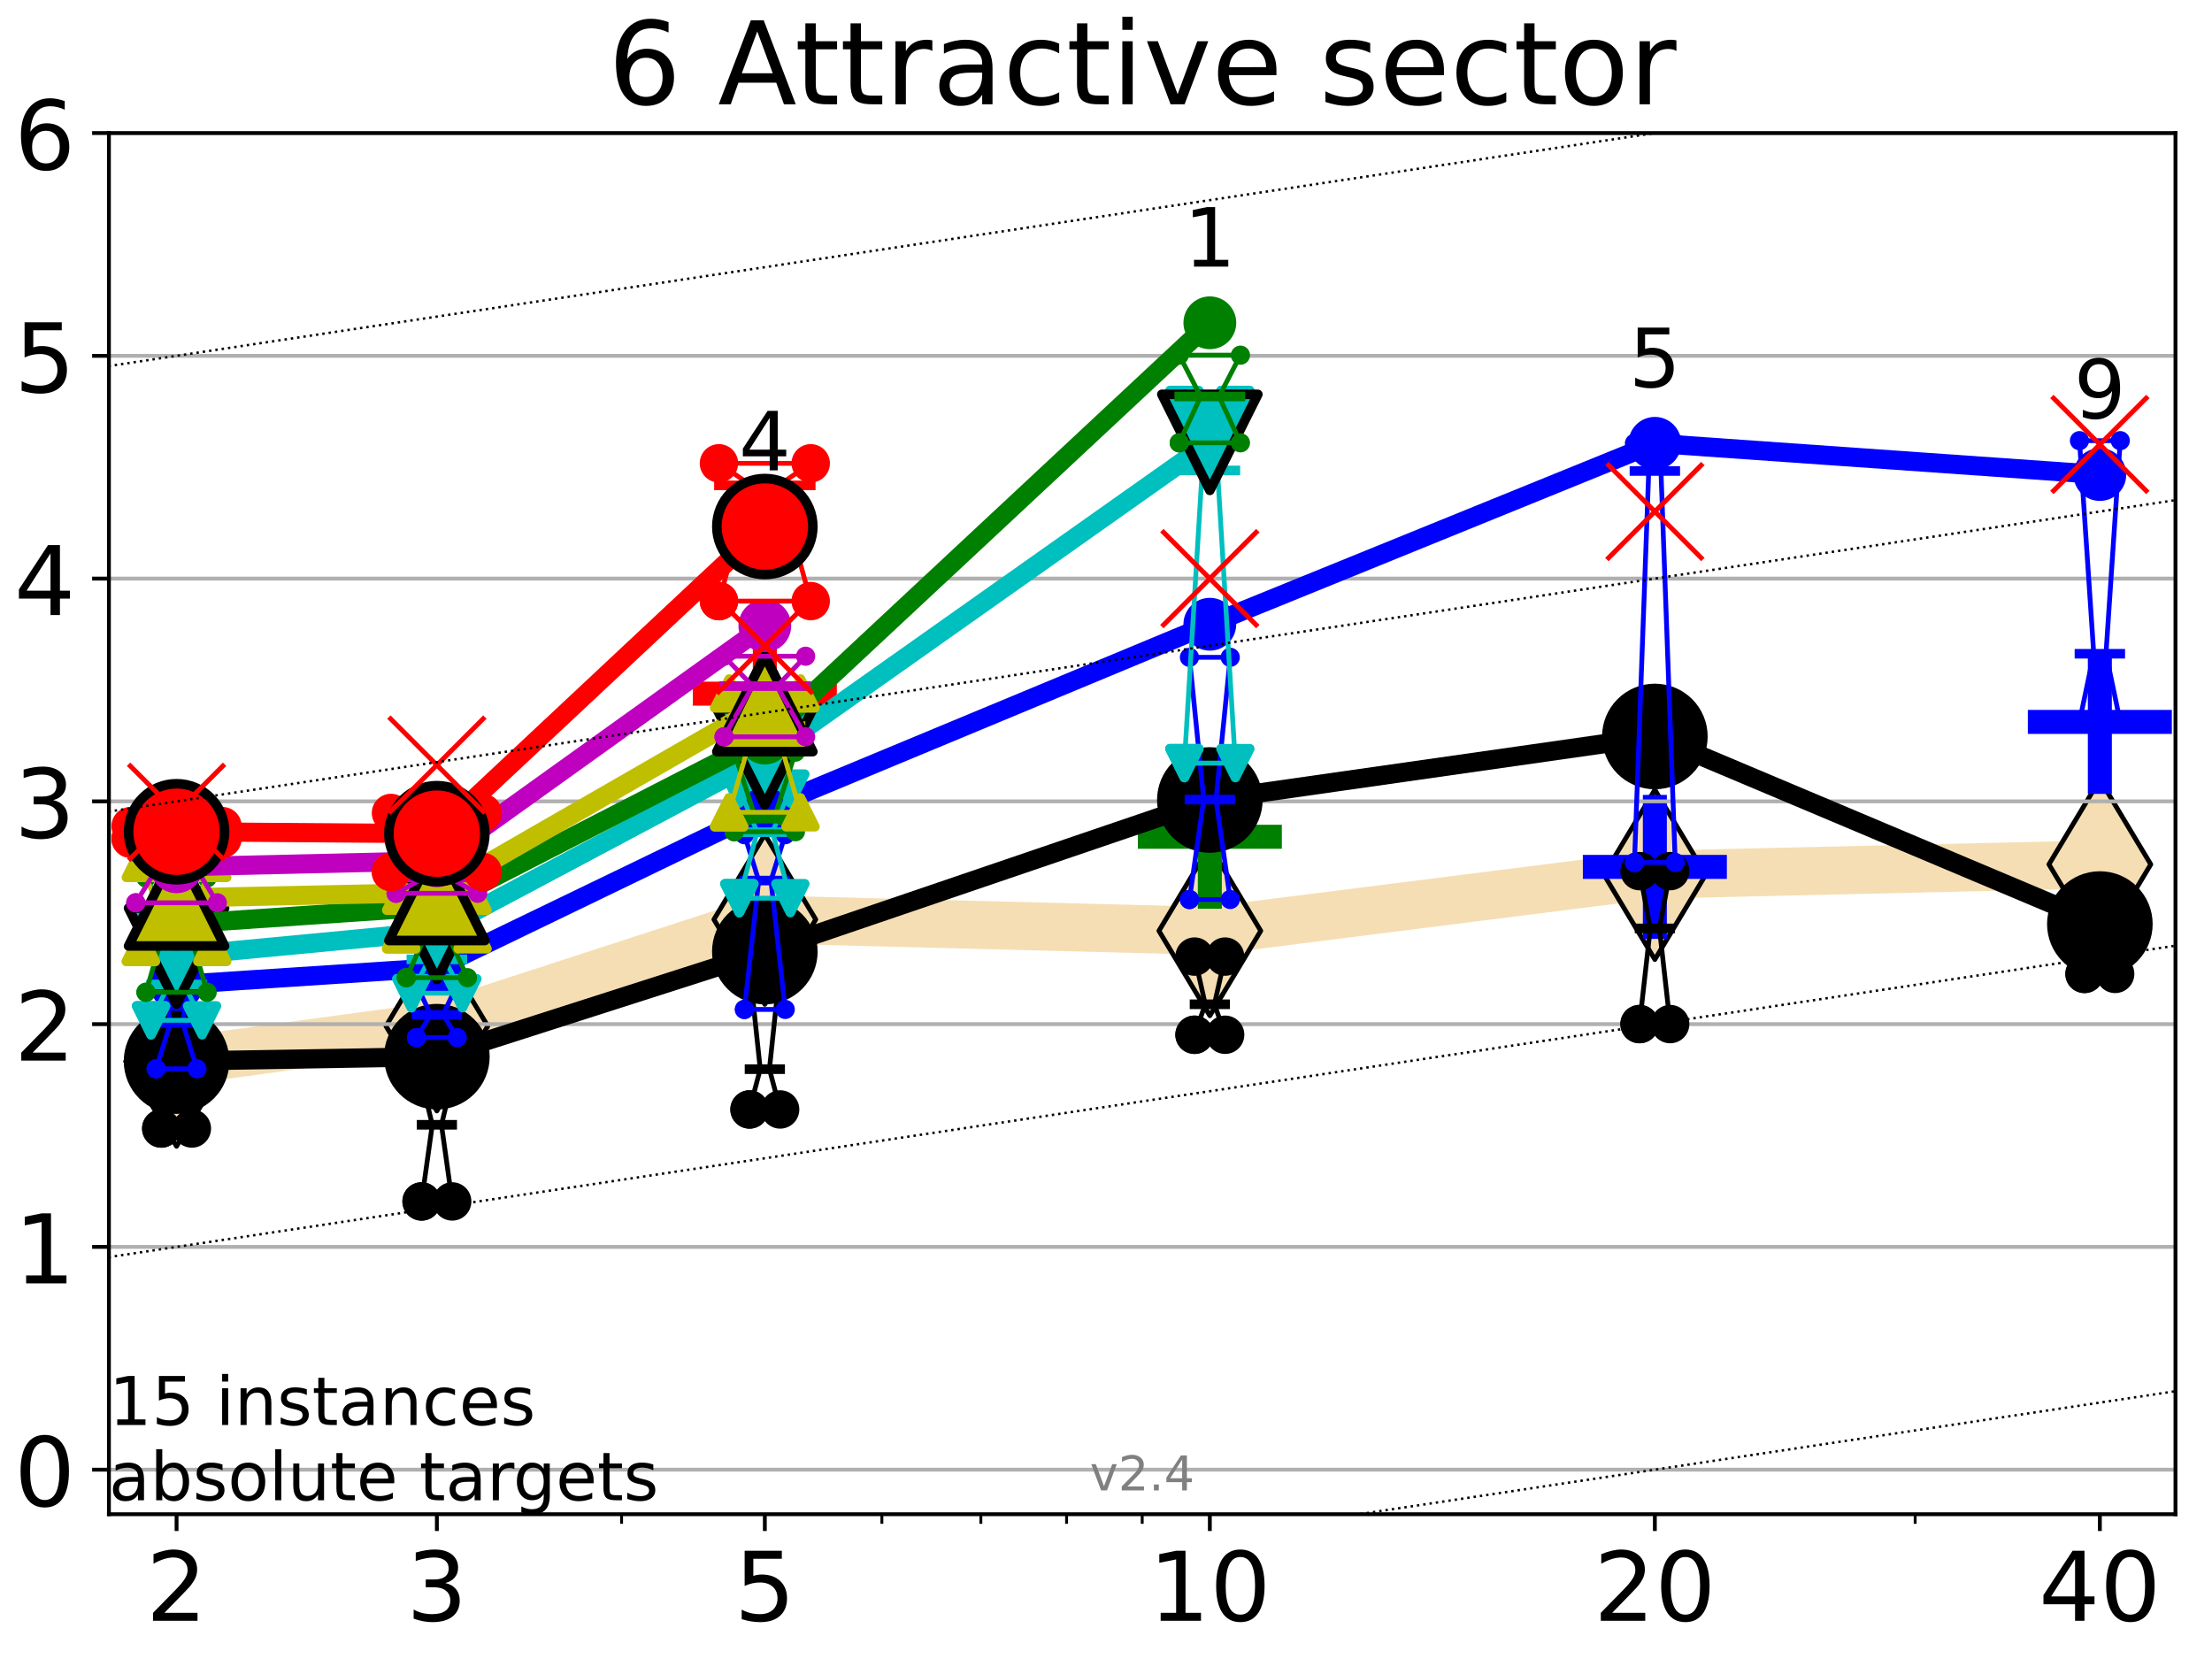 <?xml version="1.0" encoding="utf-8" standalone="no"?>
<!DOCTYPE svg PUBLIC "-//W3C//DTD SVG 1.1//EN"
  "http://www.w3.org/Graphics/SVG/1.1/DTD/svg11.dtd">
<!-- Created with matplotlib (https://matplotlib.org/) -->
<svg height="345.6pt" version="1.1" viewBox="0 0 460.8 345.6" width="460.8pt" xmlns="http://www.w3.org/2000/svg" xmlns:xlink="http://www.w3.org/1999/xlink">
 <defs>
  <style type="text/css">*{stroke-linecap:butt;stroke-linejoin:round;}</style>
 </defs>
 <g id="figure_1">
  <g id="patch_1">
   <path d="M 0 345.6 
L 460.8 345.6 
L 460.8 0 
L 0 0 
z
" style="fill:#ffffff;"/>
  </g>
  <g id="axes_1">
   <g id="patch_2">
    <path d="M 22.69 315.44 
L 453.192 315.44 
L 453.192 27.72 
L 22.69 27.72 
z
" style="fill:#ffffff;"/>
   </g>
   <g id="line2d_1">
    <path clip-path="url(#p409f4c427c)" d="M 36.781 221.118 
L 91.009 213.753 
L 159.329 191.543 
L 252.032 193.911 
L 344.736 182.203 
L 437.439 180.062 
" style="fill:none;stroke:#f5deb3;stroke-linecap:square;stroke-width:10;"/>
    <defs>
     <path d="M -0 17.678 
L 10.607 0 
L 0 -17.678 
L -10.607 -0 
z
" id="md654670641" style="stroke:#000000;stroke-linejoin:miter;"/>
    </defs>
    <g clip-path="url(#p409f4c427c)">
     <use style="fill:#f5deb3;stroke:#000000;stroke-linejoin:miter;" x="36.781" xlink:href="#md654670641" y="221.118"/>
     <use style="fill:#f5deb3;stroke:#000000;stroke-linejoin:miter;" x="91.009" xlink:href="#md654670641" y="213.753"/>
     <use style="fill:#f5deb3;stroke:#000000;stroke-linejoin:miter;" x="159.329" xlink:href="#md654670641" y="191.543"/>
     <use style="fill:#f5deb3;stroke:#000000;stroke-linejoin:miter;" x="252.032" xlink:href="#md654670641" y="193.911"/>
     <use style="fill:#f5deb3;stroke:#000000;stroke-linejoin:miter;" x="344.736" xlink:href="#md654670641" y="182.203"/>
     <use style="fill:#f5deb3;stroke:#000000;stroke-linejoin:miter;" x="437.439" xlink:href="#md654670641" y="180.062"/>
    </g>
   </g>
   <g id="line2d_2">
    <defs>
     <path d="M -15 0 
L 15 0 
M 0 15 
L 0 -15 
" id="m30d490a39e" style="stroke:#008000;stroke-width:5;"/>
    </defs>
    <g clip-path="url(#p409f4c427c)">
     <use style="fill:#008000;stroke:#008000;stroke-width:5;" x="252.032" xlink:href="#m30d490a39e" y="174.307"/>
    </g>
   </g>
   <g id="line2d_3">
    <defs>
     <path d="M -15 0 
L 15 0 
M 0 15 
L 0 -15 
" id="ma9dd3ba816" style="stroke:#0000ff;stroke-width:5;"/>
    </defs>
    <g clip-path="url(#p409f4c427c)">
     <use style="fill:#0000ff;stroke:#0000ff;stroke-width:5;" x="344.736" xlink:href="#ma9dd3ba816" y="180.591"/>
    </g>
   </g>
   <g id="line2d_4">
    <defs>
     <path d="M -15 0 
L 15 0 
M 0 15 
L 0 -15 
" id="m0d08f49b1d" style="stroke:#ff0000;stroke-width:5;"/>
    </defs>
    <g clip-path="url(#p409f4c427c)">
     <use style="fill:#ff0000;stroke:#ff0000;stroke-width:5;" x="159.329" xlink:href="#m0d08f49b1d" y="144.501"/>
    </g>
   </g>
   <g id="line2d_5">
    <g clip-path="url(#p409f4c427c)">
     <use style="fill:#0000ff;stroke:#0000ff;stroke-width:5;" x="437.439" xlink:href="#ma9dd3ba816" y="150.385"/>
    </g>
   </g>
   <g id="matplotlib.axis_1">
    <g id="xtick_1">
     <g id="line2d_6">
      <defs>
       <path d="M 0 0 
L 0 3.5 
" id="m9435ea1171" style="stroke:#000000;stroke-width:0.8;"/>
      </defs>
      <g>
       <use style="stroke:#000000;stroke-width:0.8;" x="36.781" xlink:href="#m9435ea1171" y="315.44"/>
      </g>
     </g>
     <g id="text_1">
      <!-- 2 -->
      <g transform="translate(30.419 337.637)scale(0.2 -0.2)">
       <defs>
        <path d="M 19.188 8.297 
L 53.609 8.297 
L 53.609 0 
L 7.328 0 
L 7.328 8.297 
Q 12.938 14.109 22.625 23.891 
Q 32.328 33.688 34.812 36.531 
Q 39.547 41.844 41.422 45.531 
Q 43.312 49.219 43.312 52.781 
Q 43.312 58.594 39.234 62.25 
Q 35.156 65.922 28.609 65.922 
Q 23.969 65.922 18.812 64.312 
Q 13.672 62.703 7.812 59.422 
L 7.812 69.391 
Q 13.766 71.781 18.938 73 
Q 24.125 74.219 28.422 74.219 
Q 39.75 74.219 46.484 68.547 
Q 53.219 62.891 53.219 53.422 
Q 53.219 48.922 51.531 44.891 
Q 49.859 40.875 45.406 35.406 
Q 44.188 33.984 37.641 27.219 
Q 31.109 20.453 19.188 8.297 
z
" id="DejaVuSans-50"/>
       </defs>
       <use xlink:href="#DejaVuSans-50"/>
      </g>
     </g>
    </g>
    <g id="xtick_2">
     <g id="line2d_7">
      <g>
       <use style="stroke:#000000;stroke-width:0.8;" x="91.009" xlink:href="#m9435ea1171" y="315.44"/>
      </g>
     </g>
     <g id="text_2">
      <!-- 3 -->
      <g transform="translate(84.647 337.637)scale(0.2 -0.2)">
       <defs>
        <path d="M 40.578 39.312 
Q 47.656 37.797 51.625 33 
Q 55.609 28.219 55.609 21.188 
Q 55.609 10.406 48.188 4.484 
Q 40.766 -1.422 27.094 -1.422 
Q 22.516 -1.422 17.656 -0.516 
Q 12.797 0.391 7.625 2.203 
L 7.625 11.719 
Q 11.719 9.328 16.594 8.109 
Q 21.484 6.891 26.812 6.891 
Q 36.078 6.891 40.938 10.547 
Q 45.797 14.203 45.797 21.188 
Q 45.797 27.641 41.281 31.266 
Q 36.766 34.906 28.719 34.906 
L 20.219 34.906 
L 20.219 43.016 
L 29.109 43.016 
Q 36.375 43.016 40.234 45.922 
Q 44.094 48.828 44.094 54.297 
Q 44.094 59.906 40.109 62.906 
Q 36.141 65.922 28.719 65.922 
Q 24.656 65.922 20.016 65.031 
Q 15.375 64.156 9.812 62.312 
L 9.812 71.094 
Q 15.438 72.656 20.344 73.438 
Q 25.25 74.219 29.594 74.219 
Q 40.828 74.219 47.359 69.109 
Q 53.906 64.016 53.906 55.328 
Q 53.906 49.266 50.438 45.094 
Q 46.969 40.922 40.578 39.312 
z
" id="DejaVuSans-51"/>
       </defs>
       <use xlink:href="#DejaVuSans-51"/>
      </g>
     </g>
    </g>
    <g id="xtick_3">
     <g id="line2d_8">
      <g>
       <use style="stroke:#000000;stroke-width:0.8;" x="159.329" xlink:href="#m9435ea1171" y="315.44"/>
      </g>
     </g>
     <g id="text_3">
      <!-- 5 -->
      <g transform="translate(152.966 337.637)scale(0.2 -0.2)">
       <defs>
        <path d="M 10.797 72.906 
L 49.516 72.906 
L 49.516 64.594 
L 19.828 64.594 
L 19.828 46.734 
Q 21.969 47.469 24.109 47.828 
Q 26.266 48.188 28.422 48.188 
Q 40.625 48.188 47.75 41.5 
Q 54.891 34.812 54.891 23.391 
Q 54.891 11.625 47.562 5.094 
Q 40.234 -1.422 26.906 -1.422 
Q 22.312 -1.422 17.547 -0.641 
Q 12.797 0.141 7.719 1.703 
L 7.719 11.625 
Q 12.109 9.234 16.797 8.062 
Q 21.484 6.891 26.703 6.891 
Q 35.156 6.891 40.078 11.328 
Q 45.016 15.766 45.016 23.391 
Q 45.016 31 40.078 35.438 
Q 35.156 39.891 26.703 39.891 
Q 22.75 39.891 18.812 39.016 
Q 14.891 38.141 10.797 36.281 
z
" id="DejaVuSans-53"/>
       </defs>
       <use xlink:href="#DejaVuSans-53"/>
      </g>
     </g>
    </g>
    <g id="xtick_4">
     <g id="line2d_9">
      <g>
       <use style="stroke:#000000;stroke-width:0.8;" x="252.032" xlink:href="#m9435ea1171" y="315.44"/>
      </g>
     </g>
     <g id="text_4">
      <!-- 10 -->
      <g transform="translate(239.307 337.637)scale(0.2 -0.2)">
       <defs>
        <path d="M 12.406 8.297 
L 28.516 8.297 
L 28.516 63.922 
L 10.984 60.406 
L 10.984 69.391 
L 28.422 72.906 
L 38.281 72.906 
L 38.281 8.297 
L 54.391 8.297 
L 54.391 0 
L 12.406 0 
z
" id="DejaVuSans-49"/>
        <path d="M 31.781 66.406 
Q 24.172 66.406 20.328 58.906 
Q 16.5 51.422 16.5 36.375 
Q 16.5 21.391 20.328 13.891 
Q 24.172 6.391 31.781 6.391 
Q 39.453 6.391 43.281 13.891 
Q 47.125 21.391 47.125 36.375 
Q 47.125 51.422 43.281 58.906 
Q 39.453 66.406 31.781 66.406 
z
M 31.781 74.219 
Q 44.047 74.219 50.516 64.516 
Q 56.984 54.828 56.984 36.375 
Q 56.984 17.969 50.516 8.266 
Q 44.047 -1.422 31.781 -1.422 
Q 19.531 -1.422 13.062 8.266 
Q 6.594 17.969 6.594 36.375 
Q 6.594 54.828 13.062 64.516 
Q 19.531 74.219 31.781 74.219 
z
" id="DejaVuSans-48"/>
       </defs>
       <use xlink:href="#DejaVuSans-49"/>
       <use x="63.623" xlink:href="#DejaVuSans-48"/>
      </g>
     </g>
    </g>
    <g id="xtick_5">
     <g id="line2d_10">
      <g>
       <use style="stroke:#000000;stroke-width:0.8;" x="344.736" xlink:href="#m9435ea1171" y="315.44"/>
      </g>
     </g>
     <g id="text_5">
      <!-- 20 -->
      <g transform="translate(332.011 337.637)scale(0.2 -0.2)">
       <use xlink:href="#DejaVuSans-50"/>
       <use x="63.623" xlink:href="#DejaVuSans-48"/>
      </g>
     </g>
    </g>
    <g id="xtick_6">
     <g id="line2d_11">
      <g>
       <use style="stroke:#000000;stroke-width:0.8;" x="437.439" xlink:href="#m9435ea1171" y="315.44"/>
      </g>
     </g>
     <g id="text_6">
      <!-- 40 -->
      <g transform="translate(424.714 337.637)scale(0.2 -0.2)">
       <defs>
        <path d="M 37.797 64.312 
L 12.891 25.391 
L 37.797 25.391 
z
M 35.203 72.906 
L 47.609 72.906 
L 47.609 25.391 
L 58.016 25.391 
L 58.016 17.188 
L 47.609 17.188 
L 47.609 0 
L 37.797 0 
L 37.797 17.188 
L 4.891 17.188 
L 4.891 26.703 
z
" id="DejaVuSans-52"/>
       </defs>
       <use xlink:href="#DejaVuSans-52"/>
       <use x="63.623" xlink:href="#DejaVuSans-48"/>
      </g>
     </g>
    </g>
    <g id="xtick_7">
     <g id="line2d_12">
      <defs>
       <path d="M 0 0 
L 0 2 
" id="m3e79cd8ee8" style="stroke:#000000;stroke-width:0.6;"/>
      </defs>
      <g>
       <use style="stroke:#000000;stroke-width:0.6;" x="129.485" xlink:href="#m3e79cd8ee8" y="315.44"/>
      </g>
     </g>
    </g>
    <g id="xtick_8">
     <g id="line2d_13">
      <g>
       <use style="stroke:#000000;stroke-width:0.6;" x="183.713" xlink:href="#m3e79cd8ee8" y="315.44"/>
      </g>
     </g>
    </g>
    <g id="xtick_9">
     <g id="line2d_14">
      <g>
       <use style="stroke:#000000;stroke-width:0.6;" x="204.329" xlink:href="#m3e79cd8ee8" y="315.44"/>
      </g>
     </g>
    </g>
    <g id="xtick_10">
     <g id="line2d_15">
      <g>
       <use style="stroke:#000000;stroke-width:0.6;" x="222.188" xlink:href="#m3e79cd8ee8" y="315.44"/>
      </g>
     </g>
    </g>
    <g id="xtick_11">
     <g id="line2d_16">
      <g>
       <use style="stroke:#000000;stroke-width:0.6;" x="237.941" xlink:href="#m3e79cd8ee8" y="315.44"/>
      </g>
     </g>
    </g>
    <g id="xtick_12">
     <g id="line2d_17">
      <g>
       <use style="stroke:#000000;stroke-width:0.6;" x="398.964" xlink:href="#m3e79cd8ee8" y="315.44"/>
      </g>
     </g>
    </g>
   </g>
   <g id="matplotlib.axis_2">
    <g id="ytick_1">
     <g id="line2d_18">
      <path clip-path="url(#p409f4c427c)" d="M 22.69 306.159 
L 453.192 306.159 
" style="fill:none;stroke:#b0b0b0;stroke-linecap:square;stroke-width:0.8;"/>
     </g>
     <g id="line2d_19">
      <defs>
       <path d="M 0 0 
L -3.5 0 
" id="m2c190fca15" style="stroke:#000000;stroke-width:0.8;"/>
      </defs>
      <g>
       <use style="stroke:#000000;stroke-width:0.8;" x="22.69" xlink:href="#m2c190fca15" y="306.159"/>
      </g>
     </g>
     <g id="text_7">
      <!-- 0 -->
      <g transform="translate(2.965 313.757)scale(0.2 -0.2)">
       <use xlink:href="#DejaVuSans-48"/>
      </g>
     </g>
    </g>
    <g id="ytick_2">
     <g id="line2d_20">
      <path clip-path="url(#p409f4c427c)" d="M 22.69 259.752 
L 453.192 259.752 
" style="fill:none;stroke:#b0b0b0;stroke-linecap:square;stroke-width:0.8;"/>
     </g>
     <g id="line2d_21">
      <g>
       <use style="stroke:#000000;stroke-width:0.8;" x="22.69" xlink:href="#m2c190fca15" y="259.752"/>
      </g>
     </g>
     <g id="text_8">
      <!-- 1 -->
      <g transform="translate(2.965 267.351)scale(0.2 -0.2)">
       <use xlink:href="#DejaVuSans-49"/>
      </g>
     </g>
    </g>
    <g id="ytick_3">
     <g id="line2d_22">
      <path clip-path="url(#p409f4c427c)" d="M 22.69 213.346 
L 453.192 213.346 
" style="fill:none;stroke:#b0b0b0;stroke-linecap:square;stroke-width:0.8;"/>
     </g>
     <g id="line2d_23">
      <g>
       <use style="stroke:#000000;stroke-width:0.8;" x="22.69" xlink:href="#m2c190fca15" y="213.346"/>
      </g>
     </g>
     <g id="text_9">
      <!-- 2 -->
      <g transform="translate(2.965 220.944)scale(0.2 -0.2)">
       <use xlink:href="#DejaVuSans-50"/>
      </g>
     </g>
    </g>
    <g id="ytick_4">
     <g id="line2d_24">
      <path clip-path="url(#p409f4c427c)" d="M 22.69 166.939 
L 453.192 166.939 
" style="fill:none;stroke:#b0b0b0;stroke-linecap:square;stroke-width:0.8;"/>
     </g>
     <g id="line2d_25">
      <g>
       <use style="stroke:#000000;stroke-width:0.8;" x="22.69" xlink:href="#m2c190fca15" y="166.939"/>
      </g>
     </g>
     <g id="text_10">
      <!-- 3 -->
      <g transform="translate(2.965 174.538)scale(0.2 -0.2)">
       <use xlink:href="#DejaVuSans-51"/>
      </g>
     </g>
    </g>
    <g id="ytick_5">
     <g id="line2d_26">
      <path clip-path="url(#p409f4c427c)" d="M 22.69 120.533 
L 453.192 120.533 
" style="fill:none;stroke:#b0b0b0;stroke-linecap:square;stroke-width:0.8;"/>
     </g>
     <g id="line2d_27">
      <g>
       <use style="stroke:#000000;stroke-width:0.8;" x="22.69" xlink:href="#m2c190fca15" y="120.533"/>
      </g>
     </g>
     <g id="text_11">
      <!-- 4 -->
      <g transform="translate(2.965 128.131)scale(0.2 -0.2)">
       <use xlink:href="#DejaVuSans-52"/>
      </g>
     </g>
    </g>
    <g id="ytick_6">
     <g id="line2d_28">
      <path clip-path="url(#p409f4c427c)" d="M 22.69 74.126 
L 453.192 74.126 
" style="fill:none;stroke:#b0b0b0;stroke-linecap:square;stroke-width:0.8;"/>
     </g>
     <g id="line2d_29">
      <g>
       <use style="stroke:#000000;stroke-width:0.8;" x="22.69" xlink:href="#m2c190fca15" y="74.126"/>
      </g>
     </g>
     <g id="text_12">
      <!-- 5 -->
      <g transform="translate(2.965 81.725)scale(0.2 -0.2)">
       <use xlink:href="#DejaVuSans-53"/>
      </g>
     </g>
    </g>
    <g id="ytick_7">
     <g id="line2d_30">
      <path clip-path="url(#p409f4c427c)" d="M 22.69 27.72 
L 453.192 27.72 
" style="fill:none;stroke:#b0b0b0;stroke-linecap:square;stroke-width:0.8;"/>
     </g>
     <g id="line2d_31">
      <g>
       <use style="stroke:#000000;stroke-width:0.8;" x="22.69" xlink:href="#m2c190fca15" y="27.72"/>
      </g>
     </g>
     <g id="text_13">
      <!-- 6 -->
      <g transform="translate(2.965 35.318)scale(0.2 -0.2)">
       <defs>
        <path d="M 33.016 40.375 
Q 26.375 40.375 22.484 35.828 
Q 18.609 31.297 18.609 23.391 
Q 18.609 15.531 22.484 10.953 
Q 26.375 6.391 33.016 6.391 
Q 39.656 6.391 43.531 10.953 
Q 47.406 15.531 47.406 23.391 
Q 47.406 31.297 43.531 35.828 
Q 39.656 40.375 33.016 40.375 
z
M 52.594 71.297 
L 52.594 62.312 
Q 48.875 64.062 45.094 64.984 
Q 41.312 65.922 37.594 65.922 
Q 27.828 65.922 22.672 59.328 
Q 17.531 52.734 16.797 39.406 
Q 19.672 43.656 24.016 45.922 
Q 28.375 48.188 33.594 48.188 
Q 44.578 48.188 50.953 41.516 
Q 57.328 34.859 57.328 23.391 
Q 57.328 12.156 50.688 5.359 
Q 44.047 -1.422 33.016 -1.422 
Q 20.359 -1.422 13.672 8.266 
Q 6.984 17.969 6.984 36.375 
Q 6.984 53.656 15.188 63.938 
Q 23.391 74.219 37.203 74.219 
Q 40.922 74.219 44.703 73.484 
Q 48.484 72.75 52.594 71.297 
z
" id="DejaVuSans-54"/>
       </defs>
       <use xlink:href="#DejaVuSans-54"/>
      </g>
     </g>
    </g>
   </g>
   <g id="line2d_32">
    <path clip-path="url(#p409f4c427c)" d="M 33.594 235.088 
L 35.825 229.216 
L 33.594 217.101 
L 39.968 217.101 
L 37.737 229.216 
L 39.968 235.088 
L 33.594 235.088 
" style="fill:none;stroke:#000000;stroke-linecap:square;"/>
   </g>
   <g id="line2d_33">
    <path clip-path="url(#p409f4c427c)" d="M 33.594 235.088 
L 39.968 235.088 
L 39.968 217.101 
L 33.594 217.101 
L 33.594 235.088 
" style="fill:none;"/>
    <defs>
     <path d="M 0 3 
C 0.796 3 1.559 2.684 2.121 2.121 
C 2.684 1.559 3 0.796 3 0 
C 3 -0.796 2.684 -1.559 2.121 -2.121 
C 1.559 -2.684 0.796 -3 0 -3 
C -0.796 -3 -1.559 -2.684 -2.121 -2.121 
C -2.684 -1.559 -3 -0.796 -3 0 
C -3 0.796 -2.684 1.559 -2.121 2.121 
C -1.559 2.684 -0.796 3 0 3 
z
" id="mb2b19e226b" style="stroke:#000000;stroke-width:2;"/>
    </defs>
    <g clip-path="url(#p409f4c427c)">
     <use style="stroke:#000000;stroke-width:2;" x="33.594" xlink:href="#mb2b19e226b" y="235.088"/>
     <use style="stroke:#000000;stroke-width:2;" x="39.968" xlink:href="#mb2b19e226b" y="235.088"/>
     <use style="stroke:#000000;stroke-width:2;" x="39.968" xlink:href="#mb2b19e226b" y="217.101"/>
     <use style="stroke:#000000;stroke-width:2;" x="33.594" xlink:href="#mb2b19e226b" y="217.101"/>
     <use style="stroke:#000000;stroke-width:2;" x="33.594" xlink:href="#mb2b19e226b" y="235.088"/>
    </g>
   </g>
   <g id="line2d_34">
    <path clip-path="url(#p409f4c427c)" d="M 33.594 229.216 
L 39.968 229.216 
" style="fill:none;stroke:#000000;stroke-linecap:square;stroke-width:2;"/>
   </g>
   <g id="line2d_35">
    <path clip-path="url(#p409f4c427c)" d="M 87.823 250.28 
L 90.053 234.313 
L 87.823 225.032 
L 94.196 225.032 
L 91.965 234.313 
L 94.196 250.28 
L 87.823 250.28 
" style="fill:none;stroke:#000000;stroke-linecap:square;"/>
   </g>
   <g id="line2d_36">
    <path clip-path="url(#p409f4c427c)" d="M 87.823 250.28 
L 94.196 250.28 
L 94.196 225.032 
L 87.823 225.032 
L 87.823 250.28 
" style="fill:none;"/>
    <g clip-path="url(#p409f4c427c)">
     <use style="stroke:#000000;stroke-width:2;" x="87.823" xlink:href="#mb2b19e226b" y="250.28"/>
     <use style="stroke:#000000;stroke-width:2;" x="94.196" xlink:href="#mb2b19e226b" y="250.28"/>
     <use style="stroke:#000000;stroke-width:2;" x="94.196" xlink:href="#mb2b19e226b" y="225.032"/>
     <use style="stroke:#000000;stroke-width:2;" x="87.823" xlink:href="#mb2b19e226b" y="225.032"/>
     <use style="stroke:#000000;stroke-width:2;" x="87.823" xlink:href="#mb2b19e226b" y="250.28"/>
    </g>
   </g>
   <g id="line2d_37">
    <path clip-path="url(#p409f4c427c)" d="M 87.823 234.313 
L 94.196 234.313 
" style="fill:none;stroke:#000000;stroke-linecap:square;stroke-width:2;"/>
   </g>
   <g id="line2d_38">
    <path clip-path="url(#p409f4c427c)" d="M 156.142 231.119 
L 158.373 222.722 
L 156.142 201.657 
L 162.515 201.657 
L 160.285 222.722 
L 162.515 231.119 
L 156.142 231.119 
" style="fill:none;stroke:#000000;stroke-linecap:square;"/>
   </g>
   <g id="line2d_39">
    <path clip-path="url(#p409f4c427c)" d="M 156.142 231.119 
L 162.515 231.119 
L 162.515 201.657 
L 156.142 201.657 
L 156.142 231.119 
" style="fill:none;"/>
    <g clip-path="url(#p409f4c427c)">
     <use style="stroke:#000000;stroke-width:2;" x="156.142" xlink:href="#mb2b19e226b" y="231.119"/>
     <use style="stroke:#000000;stroke-width:2;" x="162.515" xlink:href="#mb2b19e226b" y="231.119"/>
     <use style="stroke:#000000;stroke-width:2;" x="162.515" xlink:href="#mb2b19e226b" y="201.657"/>
     <use style="stroke:#000000;stroke-width:2;" x="156.142" xlink:href="#mb2b19e226b" y="201.657"/>
     <use style="stroke:#000000;stroke-width:2;" x="156.142" xlink:href="#mb2b19e226b" y="231.119"/>
    </g>
   </g>
   <g id="line2d_40">
    <path clip-path="url(#p409f4c427c)" d="M 156.142 222.722 
L 162.515 222.722 
" style="fill:none;stroke:#000000;stroke-linecap:square;stroke-width:2;"/>
   </g>
   <g id="line2d_41">
    <path clip-path="url(#p409f4c427c)" d="M 248.845 215.559 
L 251.076 209.206 
L 248.845 199.276 
L 255.219 199.276 
L 252.988 209.206 
L 255.219 215.559 
L 248.845 215.559 
" style="fill:none;stroke:#000000;stroke-linecap:square;"/>
   </g>
   <g id="line2d_42">
    <path clip-path="url(#p409f4c427c)" d="M 248.845 215.559 
L 255.219 215.559 
L 255.219 199.276 
L 248.845 199.276 
L 248.845 215.559 
" style="fill:none;"/>
    <g clip-path="url(#p409f4c427c)">
     <use style="stroke:#000000;stroke-width:2;" x="248.845" xlink:href="#mb2b19e226b" y="215.559"/>
     <use style="stroke:#000000;stroke-width:2;" x="255.219" xlink:href="#mb2b19e226b" y="215.559"/>
     <use style="stroke:#000000;stroke-width:2;" x="255.219" xlink:href="#mb2b19e226b" y="199.276"/>
     <use style="stroke:#000000;stroke-width:2;" x="248.845" xlink:href="#mb2b19e226b" y="199.276"/>
     <use style="stroke:#000000;stroke-width:2;" x="248.845" xlink:href="#mb2b19e226b" y="215.559"/>
    </g>
   </g>
   <g id="line2d_43">
    <path clip-path="url(#p409f4c427c)" d="M 248.845 209.206 
L 255.219 209.206 
" style="fill:none;stroke:#000000;stroke-linecap:square;stroke-width:2;"/>
   </g>
   <g id="line2d_44">
    <path clip-path="url(#p409f4c427c)" d="M 341.549 213.336 
L 343.78 193.41 
L 341.549 181.473 
L 347.923 181.473 
L 345.692 193.41 
L 347.923 213.336 
L 341.549 213.336 
" style="fill:none;stroke:#000000;stroke-linecap:square;"/>
   </g>
   <g id="line2d_45">
    <path clip-path="url(#p409f4c427c)" d="M 341.549 213.336 
L 347.923 213.336 
L 347.923 181.473 
L 341.549 181.473 
L 341.549 213.336 
" style="fill:none;"/>
    <g clip-path="url(#p409f4c427c)">
     <use style="stroke:#000000;stroke-width:2;" x="341.549" xlink:href="#mb2b19e226b" y="213.336"/>
     <use style="stroke:#000000;stroke-width:2;" x="347.923" xlink:href="#mb2b19e226b" y="213.336"/>
     <use style="stroke:#000000;stroke-width:2;" x="347.923" xlink:href="#mb2b19e226b" y="181.473"/>
     <use style="stroke:#000000;stroke-width:2;" x="341.549" xlink:href="#mb2b19e226b" y="181.473"/>
     <use style="stroke:#000000;stroke-width:2;" x="341.549" xlink:href="#mb2b19e226b" y="213.336"/>
    </g>
   </g>
   <g id="line2d_46">
    <path clip-path="url(#p409f4c427c)" d="M 341.549 193.41 
L 347.923 193.41 
" style="fill:none;stroke:#000000;stroke-linecap:square;stroke-width:2;"/>
   </g>
   <g id="line2d_47">
    <path clip-path="url(#p409f4c427c)" d="M 434.253 202.881 
L 436.483 195.62 
L 434.253 190.739 
L 440.626 190.739 
L 438.395 195.62 
L 440.626 202.881 
L 434.253 202.881 
" style="fill:none;stroke:#000000;stroke-linecap:square;"/>
   </g>
   <g id="line2d_48">
    <path clip-path="url(#p409f4c427c)" d="M 434.253 202.881 
L 440.626 202.881 
L 440.626 190.739 
L 434.253 190.739 
L 434.253 202.881 
" style="fill:none;"/>
    <g clip-path="url(#p409f4c427c)">
     <use style="stroke:#000000;stroke-width:2;" x="434.253" xlink:href="#mb2b19e226b" y="202.881"/>
     <use style="stroke:#000000;stroke-width:2;" x="440.626" xlink:href="#mb2b19e226b" y="202.881"/>
     <use style="stroke:#000000;stroke-width:2;" x="440.626" xlink:href="#mb2b19e226b" y="190.739"/>
     <use style="stroke:#000000;stroke-width:2;" x="434.253" xlink:href="#mb2b19e226b" y="190.739"/>
     <use style="stroke:#000000;stroke-width:2;" x="434.253" xlink:href="#mb2b19e226b" y="202.881"/>
    </g>
   </g>
   <g id="line2d_49">
    <path clip-path="url(#p409f4c427c)" d="M 434.253 195.62 
L 440.626 195.62 
" style="fill:none;stroke:#000000;stroke-linecap:square;stroke-width:2;"/>
   </g>
   <g id="line2d_50">
    <path clip-path="url(#p409f4c427c)" d="M 36.781 221.049 
L 91.009 220.123 
" style="fill:none;stroke:#000000;stroke-linecap:square;stroke-width:4;"/>
   </g>
   <g id="line2d_51">
    <path clip-path="url(#p409f4c427c)" d="M 91.009 220.123 
L 159.329 198.233 
" style="fill:none;stroke:#000000;stroke-linecap:square;stroke-width:4;"/>
   </g>
   <g id="line2d_52">
    <path clip-path="url(#p409f4c427c)" d="M 159.329 198.233 
L 252.032 166.649 
" style="fill:none;stroke:#000000;stroke-linecap:square;stroke-width:4;"/>
   </g>
   <g id="line2d_53">
    <path clip-path="url(#p409f4c427c)" d="M 252.032 166.649 
L 344.736 153.421 
" style="fill:none;stroke:#000000;stroke-linecap:square;stroke-width:4;"/>
   </g>
   <g id="line2d_54">
    <path clip-path="url(#p409f4c427c)" d="M 344.736 153.421 
L 437.439 192.498 
" style="fill:none;stroke:#000000;stroke-linecap:square;stroke-width:4;"/>
   </g>
   <g id="line2d_55">
    <path clip-path="url(#p409f4c427c)" d="M 36.781 221.049 
L 91.009 220.123 
L 159.329 198.233 
L 252.032 166.649 
L 344.736 153.421 
L 437.439 192.498 
" style="fill:none;"/>
    <defs>
     <path d="M 0 10 
C 2.652 10 5.196 8.946 7.071 7.071 
C 8.946 5.196 10 2.652 10 0 
C 10 -2.652 8.946 -5.196 7.071 -7.071 
C 5.196 -8.946 2.652 -10 0 -10 
C -2.652 -10 -5.196 -8.946 -7.071 -7.071 
C -8.946 -5.196 -10 -2.652 -10 0 
C -10 2.652 -8.946 5.196 -7.071 7.071 
C -5.196 8.946 -2.652 10 0 10 
z
" id="m0fcb3f3d5b" style="stroke:#000000;stroke-width:2;"/>
    </defs>
    <g clip-path="url(#p409f4c427c)">
     <use style="stroke:#000000;stroke-width:2;" x="36.781" xlink:href="#m0fcb3f3d5b" y="221.049"/>
     <use style="stroke:#000000;stroke-width:2;" x="91.009" xlink:href="#m0fcb3f3d5b" y="220.123"/>
     <use style="stroke:#000000;stroke-width:2;" x="159.329" xlink:href="#m0fcb3f3d5b" y="198.233"/>
     <use style="stroke:#000000;stroke-width:2;" x="252.032" xlink:href="#m0fcb3f3d5b" y="166.649"/>
     <use style="stroke:#000000;stroke-width:2;" x="344.736" xlink:href="#m0fcb3f3d5b" y="153.421"/>
     <use style="stroke:#000000;stroke-width:2;" x="437.439" xlink:href="#m0fcb3f3d5b" y="192.498"/>
    </g>
   </g>
   <g id="line2d_56">
    <path clip-path="url(#p409f4c427c)" d="M 32.532 222.658 
L 35.507 213.095 
L 32.532 194.401 
L 41.03 194.401 
L 38.056 213.095 
L 41.03 222.658 
L 32.532 222.658 
" style="fill:none;stroke:#0000ff;stroke-linecap:square;"/>
   </g>
   <g id="line2d_57">
    <path clip-path="url(#p409f4c427c)" d="M 32.532 222.658 
L 41.03 222.658 
L 41.03 194.401 
L 32.532 194.401 
L 32.532 222.658 
" style="fill:none;"/>
    <defs>
     <path d="M 0 1.5 
C 0.398 1.5 0.779 1.342 1.061 1.061 
C 1.342 0.779 1.5 0.398 1.5 0 
C 1.5 -0.398 1.342 -0.779 1.061 -1.061 
C 0.779 -1.342 0.398 -1.5 0 -1.5 
C -0.398 -1.5 -0.779 -1.342 -1.061 -1.061 
C -1.342 -0.779 -1.5 -0.398 -1.5 0 
C -1.5 0.398 -1.342 0.779 -1.061 1.061 
C -0.779 1.342 -0.398 1.5 0 1.5 
z
" id="mab70ebad67" style="stroke:#0000ff;"/>
    </defs>
    <g clip-path="url(#p409f4c427c)">
     <use style="fill:#0000ff;stroke:#0000ff;" x="32.532" xlink:href="#mab70ebad67" y="222.658"/>
     <use style="fill:#0000ff;stroke:#0000ff;" x="41.03" xlink:href="#mab70ebad67" y="222.658"/>
     <use style="fill:#0000ff;stroke:#0000ff;" x="41.03" xlink:href="#mab70ebad67" y="194.401"/>
     <use style="fill:#0000ff;stroke:#0000ff;" x="32.532" xlink:href="#mab70ebad67" y="194.401"/>
     <use style="fill:#0000ff;stroke:#0000ff;" x="32.532" xlink:href="#mab70ebad67" y="222.658"/>
    </g>
   </g>
   <g id="line2d_58">
    <path clip-path="url(#p409f4c427c)" d="M 32.532 213.095 
L 41.03 213.095 
" style="fill:none;stroke:#0000ff;stroke-linecap:square;stroke-width:2;"/>
   </g>
   <g id="line2d_59">
    <path clip-path="url(#p409f4c427c)" d="M 86.76 216.153 
L 89.735 211.394 
L 86.76 205.129 
L 95.258 205.129 
L 92.284 211.394 
L 95.258 216.153 
L 86.76 216.153 
" style="fill:none;stroke:#0000ff;stroke-linecap:square;"/>
   </g>
   <g id="line2d_60">
    <path clip-path="url(#p409f4c427c)" d="M 86.76 216.153 
L 95.258 216.153 
L 95.258 205.129 
L 86.76 205.129 
L 86.76 216.153 
" style="fill:none;"/>
    <g clip-path="url(#p409f4c427c)">
     <use style="fill:#0000ff;stroke:#0000ff;" x="86.76" xlink:href="#mab70ebad67" y="216.153"/>
     <use style="fill:#0000ff;stroke:#0000ff;" x="95.258" xlink:href="#mab70ebad67" y="216.153"/>
     <use style="fill:#0000ff;stroke:#0000ff;" x="95.258" xlink:href="#mab70ebad67" y="205.129"/>
     <use style="fill:#0000ff;stroke:#0000ff;" x="86.76" xlink:href="#mab70ebad67" y="205.129"/>
     <use style="fill:#0000ff;stroke:#0000ff;" x="86.76" xlink:href="#mab70ebad67" y="216.153"/>
    </g>
   </g>
   <g id="line2d_61">
    <path clip-path="url(#p409f4c427c)" d="M 86.76 211.394 
L 95.258 211.394 
" style="fill:none;stroke:#0000ff;stroke-linecap:square;stroke-width:2;"/>
   </g>
   <g id="line2d_62">
    <path clip-path="url(#p409f4c427c)" d="M 155.08 210.285 
L 158.054 183.435 
L 155.08 173.882 
L 163.578 173.882 
L 160.603 183.435 
L 163.578 210.285 
L 155.08 210.285 
" style="fill:none;stroke:#0000ff;stroke-linecap:square;"/>
   </g>
   <g id="line2d_63">
    <path clip-path="url(#p409f4c427c)" d="M 155.08 210.285 
L 163.578 210.285 
L 163.578 173.882 
L 155.08 173.882 
L 155.08 210.285 
" style="fill:none;"/>
    <g clip-path="url(#p409f4c427c)">
     <use style="fill:#0000ff;stroke:#0000ff;" x="155.08" xlink:href="#mab70ebad67" y="210.285"/>
     <use style="fill:#0000ff;stroke:#0000ff;" x="163.578" xlink:href="#mab70ebad67" y="210.285"/>
     <use style="fill:#0000ff;stroke:#0000ff;" x="163.578" xlink:href="#mab70ebad67" y="173.882"/>
     <use style="fill:#0000ff;stroke:#0000ff;" x="155.08" xlink:href="#mab70ebad67" y="173.882"/>
     <use style="fill:#0000ff;stroke:#0000ff;" x="155.08" xlink:href="#mab70ebad67" y="210.285"/>
    </g>
   </g>
   <g id="line2d_64">
    <path clip-path="url(#p409f4c427c)" d="M 155.08 183.435 
L 163.578 183.435 
" style="fill:none;stroke:#0000ff;stroke-linecap:square;stroke-width:2;"/>
   </g>
   <g id="line2d_65">
    <path clip-path="url(#p409f4c427c)" d="M 247.783 187.385 
L 250.758 166.566 
L 247.783 136.93 
L 256.281 136.93 
L 253.307 166.566 
L 256.281 187.385 
L 247.783 187.385 
" style="fill:none;stroke:#0000ff;stroke-linecap:square;"/>
   </g>
   <g id="line2d_66">
    <path clip-path="url(#p409f4c427c)" d="M 247.783 187.385 
L 256.281 187.385 
L 256.281 136.93 
L 247.783 136.93 
L 247.783 187.385 
" style="fill:none;"/>
    <g clip-path="url(#p409f4c427c)">
     <use style="fill:#0000ff;stroke:#0000ff;" x="247.783" xlink:href="#mab70ebad67" y="187.385"/>
     <use style="fill:#0000ff;stroke:#0000ff;" x="256.281" xlink:href="#mab70ebad67" y="187.385"/>
     <use style="fill:#0000ff;stroke:#0000ff;" x="256.281" xlink:href="#mab70ebad67" y="136.93"/>
     <use style="fill:#0000ff;stroke:#0000ff;" x="247.783" xlink:href="#mab70ebad67" y="136.93"/>
     <use style="fill:#0000ff;stroke:#0000ff;" x="247.783" xlink:href="#mab70ebad67" y="187.385"/>
    </g>
   </g>
   <g id="line2d_67">
    <path clip-path="url(#p409f4c427c)" d="M 247.783 166.566 
L 256.281 166.566 
" style="fill:none;stroke:#0000ff;stroke-linecap:square;stroke-width:2;"/>
   </g>
   <g id="line2d_68">
    <path clip-path="url(#p409f4c427c)" d="M 340.487 179.674 
L 343.461 98.114 
L 340.487 92.339 
L 348.985 92.339 
L 346.01 98.114 
L 348.985 179.674 
L 340.487 179.674 
" style="fill:none;stroke:#0000ff;stroke-linecap:square;"/>
   </g>
   <g id="line2d_69">
    <path clip-path="url(#p409f4c427c)" d="M 340.487 179.674 
L 348.985 179.674 
L 348.985 92.339 
L 340.487 92.339 
L 340.487 179.674 
" style="fill:none;"/>
    <g clip-path="url(#p409f4c427c)">
     <use style="fill:#0000ff;stroke:#0000ff;" x="340.487" xlink:href="#mab70ebad67" y="179.674"/>
     <use style="fill:#0000ff;stroke:#0000ff;" x="348.985" xlink:href="#mab70ebad67" y="179.674"/>
     <use style="fill:#0000ff;stroke:#0000ff;" x="348.985" xlink:href="#mab70ebad67" y="92.339"/>
     <use style="fill:#0000ff;stroke:#0000ff;" x="340.487" xlink:href="#mab70ebad67" y="92.339"/>
     <use style="fill:#0000ff;stroke:#0000ff;" x="340.487" xlink:href="#mab70ebad67" y="179.674"/>
    </g>
   </g>
   <g id="line2d_70">
    <path clip-path="url(#p409f4c427c)" d="M 340.487 98.114 
L 348.985 98.114 
" style="fill:none;stroke:#0000ff;stroke-linecap:square;stroke-width:2;"/>
   </g>
   <g id="line2d_71">
    <path clip-path="url(#p409f4c427c)" d="M 433.19 150.385 
L 436.165 136.188 
L 433.19 91.798 
L 441.688 91.798 
L 438.714 136.188 
L 441.688 150.385 
L 433.19 150.385 
" style="fill:none;stroke:#0000ff;stroke-linecap:square;"/>
   </g>
   <g id="line2d_72">
    <path clip-path="url(#p409f4c427c)" d="M 433.19 150.385 
L 441.688 150.385 
L 441.688 91.798 
L 433.19 91.798 
L 433.19 150.385 
" style="fill:none;"/>
    <g clip-path="url(#p409f4c427c)">
     <use style="fill:#0000ff;stroke:#0000ff;" x="433.19" xlink:href="#mab70ebad67" y="150.385"/>
     <use style="fill:#0000ff;stroke:#0000ff;" x="441.688" xlink:href="#mab70ebad67" y="150.385"/>
     <use style="fill:#0000ff;stroke:#0000ff;" x="441.688" xlink:href="#mab70ebad67" y="91.798"/>
     <use style="fill:#0000ff;stroke:#0000ff;" x="433.19" xlink:href="#mab70ebad67" y="91.798"/>
     <use style="fill:#0000ff;stroke:#0000ff;" x="433.19" xlink:href="#mab70ebad67" y="150.385"/>
    </g>
   </g>
   <g id="line2d_73">
    <path clip-path="url(#p409f4c427c)" d="M 433.19 136.188 
L 441.688 136.188 
" style="fill:none;stroke:#0000ff;stroke-linecap:square;stroke-width:2;"/>
   </g>
   <g id="line2d_74">
    <path clip-path="url(#p409f4c427c)" d="M 36.781 205.134 
L 91.009 201.587 
" style="fill:none;stroke:#0000ff;stroke-linecap:square;stroke-width:4;"/>
   </g>
   <g id="line2d_75">
    <path clip-path="url(#p409f4c427c)" d="M 91.009 201.587 
L 159.329 168.59 
" style="fill:none;stroke:#0000ff;stroke-linecap:square;stroke-width:4;"/>
   </g>
   <g id="line2d_76">
    <path clip-path="url(#p409f4c427c)" d="M 159.329 168.59 
L 252.032 130.042 
" style="fill:none;stroke:#0000ff;stroke-linecap:square;stroke-width:4;"/>
   </g>
   <g id="line2d_77">
    <path clip-path="url(#p409f4c427c)" d="M 252.032 130.042 
L 344.736 92.351 
" style="fill:none;stroke:#0000ff;stroke-linecap:square;stroke-width:4;"/>
   </g>
   <g id="line2d_78">
    <path clip-path="url(#p409f4c427c)" d="M 344.736 92.351 
L 437.439 98.853 
" style="fill:none;stroke:#0000ff;stroke-linecap:square;stroke-width:4;"/>
   </g>
   <g id="line2d_79">
    <path clip-path="url(#p409f4c427c)" d="M 36.781 205.134 
L 91.009 201.587 
L 159.329 168.59 
L 252.032 130.042 
L 344.736 92.351 
L 437.439 98.853 
" style="fill:none;"/>
    <defs>
     <path d="M 0 5 
C 1.326 5 2.598 4.473 3.536 3.536 
C 4.473 2.598 5 1.326 5 0 
C 5 -1.326 4.473 -2.598 3.536 -3.536 
C 2.598 -4.473 1.326 -5 0 -5 
C -1.326 -5 -2.598 -4.473 -3.536 -3.536 
C -4.473 -2.598 -5 -1.326 -5 0 
C -5 1.326 -4.473 2.598 -3.536 3.536 
C -2.598 4.473 -1.326 5 0 5 
z
" id="m62376fde9d" style="stroke:#0000ff;"/>
    </defs>
    <g clip-path="url(#p409f4c427c)">
     <use style="fill:#0000ff;stroke:#0000ff;" x="36.781" xlink:href="#m62376fde9d" y="205.134"/>
     <use style="fill:#0000ff;stroke:#0000ff;" x="91.009" xlink:href="#m62376fde9d" y="201.587"/>
     <use style="fill:#0000ff;stroke:#0000ff;" x="159.329" xlink:href="#m62376fde9d" y="168.59"/>
     <use style="fill:#0000ff;stroke:#0000ff;" x="252.032" xlink:href="#m62376fde9d" y="130.042"/>
     <use style="fill:#0000ff;stroke:#0000ff;" x="344.736" xlink:href="#m62376fde9d" y="92.351"/>
     <use style="fill:#0000ff;stroke:#0000ff;" x="437.439" xlink:href="#m62376fde9d" y="98.853"/>
    </g>
   </g>
   <g id="line2d_80">
    <path clip-path="url(#p409f4c427c)" d="M 31.47 212.555 
L 35.188 205.074 
L 31.47 193.666 
L 42.093 193.666 
L 38.375 205.074 
L 42.093 212.555 
L 31.47 212.555 
" style="fill:none;stroke:#00bfbf;stroke-linecap:square;"/>
   </g>
   <g id="line2d_81">
    <path clip-path="url(#p409f4c427c)" d="M 31.47 212.555 
L 42.093 212.555 
L 42.093 193.666 
L 31.47 193.666 
L 31.47 212.555 
" style="fill:none;"/>
    <defs>
     <path d="M -0 3 
L 3 -3 
L -3 -3 
z
" id="m575685da63" style="stroke:#00bfbf;stroke-linejoin:miter;stroke-width:2;"/>
    </defs>
    <g clip-path="url(#p409f4c427c)">
     <use style="fill:#00bfbf;stroke:#00bfbf;stroke-linejoin:miter;stroke-width:2;" x="31.47" xlink:href="#m575685da63" y="212.555"/>
     <use style="fill:#00bfbf;stroke:#00bfbf;stroke-linejoin:miter;stroke-width:2;" x="42.093" xlink:href="#m575685da63" y="212.555"/>
     <use style="fill:#00bfbf;stroke:#00bfbf;stroke-linejoin:miter;stroke-width:2;" x="42.093" xlink:href="#m575685da63" y="193.666"/>
     <use style="fill:#00bfbf;stroke:#00bfbf;stroke-linejoin:miter;stroke-width:2;" x="31.47" xlink:href="#m575685da63" y="193.666"/>
     <use style="fill:#00bfbf;stroke:#00bfbf;stroke-linejoin:miter;stroke-width:2;" x="31.47" xlink:href="#m575685da63" y="212.555"/>
    </g>
   </g>
   <g id="line2d_82">
    <path clip-path="url(#p409f4c427c)" d="M 31.47 205.074 
L 42.093 205.074 
" style="fill:none;stroke:#00bfbf;stroke-linecap:square;stroke-width:2;"/>
   </g>
   <g id="line2d_83">
    <path clip-path="url(#p409f4c427c)" d="M 85.698 206.903 
L 89.416 199.852 
L 85.698 183.593 
L 96.321 183.593 
L 92.603 199.852 
L 96.321 206.903 
L 85.698 206.903 
" style="fill:none;stroke:#00bfbf;stroke-linecap:square;"/>
   </g>
   <g id="line2d_84">
    <path clip-path="url(#p409f4c427c)" d="M 85.698 206.903 
L 96.321 206.903 
L 96.321 183.593 
L 85.698 183.593 
L 85.698 206.903 
" style="fill:none;"/>
    <g clip-path="url(#p409f4c427c)">
     <use style="fill:#00bfbf;stroke:#00bfbf;stroke-linejoin:miter;stroke-width:2;" x="85.698" xlink:href="#m575685da63" y="206.903"/>
     <use style="fill:#00bfbf;stroke:#00bfbf;stroke-linejoin:miter;stroke-width:2;" x="96.321" xlink:href="#m575685da63" y="206.903"/>
     <use style="fill:#00bfbf;stroke:#00bfbf;stroke-linejoin:miter;stroke-width:2;" x="96.321" xlink:href="#m575685da63" y="183.593"/>
     <use style="fill:#00bfbf;stroke:#00bfbf;stroke-linejoin:miter;stroke-width:2;" x="85.698" xlink:href="#m575685da63" y="183.593"/>
     <use style="fill:#00bfbf;stroke:#00bfbf;stroke-linejoin:miter;stroke-width:2;" x="85.698" xlink:href="#m575685da63" y="206.903"/>
    </g>
   </g>
   <g id="line2d_85">
    <path clip-path="url(#p409f4c427c)" d="M 85.698 199.852 
L 96.321 199.852 
" style="fill:none;stroke:#00bfbf;stroke-linecap:square;stroke-width:2;"/>
   </g>
   <g id="line2d_86">
    <path clip-path="url(#p409f4c427c)" d="M 154.017 187.109 
L 157.735 173.36 
L 154.017 164.274 
L 164.64 164.274 
L 160.922 173.36 
L 164.64 187.109 
L 154.017 187.109 
" style="fill:none;stroke:#00bfbf;stroke-linecap:square;"/>
   </g>
   <g id="line2d_87">
    <path clip-path="url(#p409f4c427c)" d="M 154.017 187.109 
L 164.64 187.109 
L 164.64 164.274 
L 154.017 164.274 
L 154.017 187.109 
" style="fill:none;"/>
    <g clip-path="url(#p409f4c427c)">
     <use style="fill:#00bfbf;stroke:#00bfbf;stroke-linejoin:miter;stroke-width:2;" x="154.017" xlink:href="#m575685da63" y="187.109"/>
     <use style="fill:#00bfbf;stroke:#00bfbf;stroke-linejoin:miter;stroke-width:2;" x="164.64" xlink:href="#m575685da63" y="187.109"/>
     <use style="fill:#00bfbf;stroke:#00bfbf;stroke-linejoin:miter;stroke-width:2;" x="164.64" xlink:href="#m575685da63" y="164.274"/>
     <use style="fill:#00bfbf;stroke:#00bfbf;stroke-linejoin:miter;stroke-width:2;" x="154.017" xlink:href="#m575685da63" y="164.274"/>
     <use style="fill:#00bfbf;stroke:#00bfbf;stroke-linejoin:miter;stroke-width:2;" x="154.017" xlink:href="#m575685da63" y="187.109"/>
    </g>
   </g>
   <g id="line2d_88">
    <path clip-path="url(#p409f4c427c)" d="M 154.017 173.36 
L 164.64 173.36 
" style="fill:none;stroke:#00bfbf;stroke-linecap:square;stroke-width:2;"/>
   </g>
   <g id="line2d_89">
    <path clip-path="url(#p409f4c427c)" d="M 246.721 158.972 
L 250.439 98.003 
L 246.721 84.357 
L 257.344 84.357 
L 253.626 98.003 
L 257.344 158.972 
L 246.721 158.972 
" style="fill:none;stroke:#00bfbf;stroke-linecap:square;"/>
   </g>
   <g id="line2d_90">
    <path clip-path="url(#p409f4c427c)" d="M 246.721 158.972 
L 257.344 158.972 
L 257.344 84.357 
L 246.721 84.357 
L 246.721 158.972 
" style="fill:none;"/>
    <g clip-path="url(#p409f4c427c)">
     <use style="fill:#00bfbf;stroke:#00bfbf;stroke-linejoin:miter;stroke-width:2;" x="246.721" xlink:href="#m575685da63" y="158.972"/>
     <use style="fill:#00bfbf;stroke:#00bfbf;stroke-linejoin:miter;stroke-width:2;" x="257.344" xlink:href="#m575685da63" y="158.972"/>
     <use style="fill:#00bfbf;stroke:#00bfbf;stroke-linejoin:miter;stroke-width:2;" x="257.344" xlink:href="#m575685da63" y="84.357"/>
     <use style="fill:#00bfbf;stroke:#00bfbf;stroke-linejoin:miter;stroke-width:2;" x="246.721" xlink:href="#m575685da63" y="84.357"/>
     <use style="fill:#00bfbf;stroke:#00bfbf;stroke-linejoin:miter;stroke-width:2;" x="246.721" xlink:href="#m575685da63" y="158.972"/>
    </g>
   </g>
   <g id="line2d_91">
    <path clip-path="url(#p409f4c427c)" d="M 246.721 98.003 
L 257.344 98.003 
" style="fill:none;stroke:#00bfbf;stroke-linecap:square;stroke-width:2;"/>
   </g>
   <g id="line2d_92">
    <path clip-path="url(#p409f4c427c)" d="M 36.781 199.172 
L 91.009 194.026 
" style="fill:none;stroke:#00bfbf;stroke-linecap:square;stroke-width:4;"/>
   </g>
   <g id="line2d_93">
    <path clip-path="url(#p409f4c427c)" d="M 91.009 194.026 
L 159.329 157.676 
" style="fill:none;stroke:#00bfbf;stroke-linecap:square;stroke-width:4;"/>
   </g>
   <g id="line2d_94">
    <path clip-path="url(#p409f4c427c)" d="M 159.329 157.676 
L 252.032 92.153 
" style="fill:none;stroke:#00bfbf;stroke-linecap:square;stroke-width:4;"/>
   </g>
   <g id="line2d_95">
    <path clip-path="url(#p409f4c427c)" d="M 36.781 199.172 
L 91.009 194.026 
L 159.329 157.676 
L 252.032 92.153 
" style="fill:none;"/>
    <defs>
     <path d="M -0 10 
L 10 -10 
L -10 -10 
z
" id="mf27fa8ae0a" style="stroke:#000000;stroke-linejoin:miter;stroke-width:2;"/>
    </defs>
    <g clip-path="url(#p409f4c427c)">
     <use style="fill:#00bfbf;stroke:#000000;stroke-linejoin:miter;stroke-width:2;" x="36.781" xlink:href="#mf27fa8ae0a" y="199.172"/>
     <use style="fill:#00bfbf;stroke:#000000;stroke-linejoin:miter;stroke-width:2;" x="91.009" xlink:href="#mf27fa8ae0a" y="194.026"/>
     <use style="fill:#00bfbf;stroke:#000000;stroke-linejoin:miter;stroke-width:2;" x="159.329" xlink:href="#mf27fa8ae0a" y="157.676"/>
     <use style="fill:#00bfbf;stroke:#000000;stroke-linejoin:miter;stroke-width:2;" x="252.032" xlink:href="#mf27fa8ae0a" y="92.153"/>
    </g>
   </g>
   <g id="line2d_96">
    <path clip-path="url(#p409f4c427c)" d="M 30.408 206.709 
L 34.869 191.322 
L 30.408 182.899 
L 43.155 182.899 
L 38.693 191.322 
L 43.155 206.709 
L 30.408 206.709 
" style="fill:none;stroke:#008000;stroke-linecap:square;"/>
   </g>
   <g id="line2d_97">
    <path clip-path="url(#p409f4c427c)" d="M 30.408 206.709 
L 43.155 206.709 
L 43.155 182.899 
L 30.408 182.899 
L 30.408 206.709 
" style="fill:none;"/>
    <defs>
     <path d="M 0 1.5 
C 0.398 1.5 0.779 1.342 1.061 1.061 
C 1.342 0.779 1.5 0.398 1.5 0 
C 1.5 -0.398 1.342 -0.779 1.061 -1.061 
C 0.779 -1.342 0.398 -1.5 0 -1.5 
C -0.398 -1.5 -0.779 -1.342 -1.061 -1.061 
C -1.342 -0.779 -1.5 -0.398 -1.5 0 
C -1.5 0.398 -1.342 0.779 -1.061 1.061 
C -0.779 1.342 -0.398 1.5 0 1.5 
z
" id="mae07af7b32" style="stroke:#008000;"/>
    </defs>
    <g clip-path="url(#p409f4c427c)">
     <use style="fill:#008000;stroke:#008000;" x="30.408" xlink:href="#mae07af7b32" y="206.709"/>
     <use style="fill:#008000;stroke:#008000;" x="43.155" xlink:href="#mae07af7b32" y="206.709"/>
     <use style="fill:#008000;stroke:#008000;" x="43.155" xlink:href="#mae07af7b32" y="182.899"/>
     <use style="fill:#008000;stroke:#008000;" x="30.408" xlink:href="#mae07af7b32" y="182.899"/>
     <use style="fill:#008000;stroke:#008000;" x="30.408" xlink:href="#mae07af7b32" y="206.709"/>
    </g>
   </g>
   <g id="line2d_98">
    <path clip-path="url(#p409f4c427c)" d="M 30.408 191.322 
L 43.155 191.322 
" style="fill:none;stroke:#008000;stroke-linecap:square;stroke-width:2;"/>
   </g>
   <g id="line2d_99">
    <path clip-path="url(#p409f4c427c)" d="M 84.636 203.664 
L 89.097 193.96 
L 84.636 187.605 
L 97.383 187.605 
L 92.921 193.96 
L 97.383 203.664 
L 84.636 203.664 
" style="fill:none;stroke:#008000;stroke-linecap:square;"/>
   </g>
   <g id="line2d_100">
    <path clip-path="url(#p409f4c427c)" d="M 84.636 203.664 
L 97.383 203.664 
L 97.383 187.605 
L 84.636 187.605 
L 84.636 203.664 
" style="fill:none;"/>
    <g clip-path="url(#p409f4c427c)">
     <use style="fill:#008000;stroke:#008000;" x="84.636" xlink:href="#mae07af7b32" y="203.664"/>
     <use style="fill:#008000;stroke:#008000;" x="97.383" xlink:href="#mae07af7b32" y="203.664"/>
     <use style="fill:#008000;stroke:#008000;" x="97.383" xlink:href="#mae07af7b32" y="187.605"/>
     <use style="fill:#008000;stroke:#008000;" x="84.636" xlink:href="#mae07af7b32" y="187.605"/>
     <use style="fill:#008000;stroke:#008000;" x="84.636" xlink:href="#mae07af7b32" y="203.664"/>
    </g>
   </g>
   <g id="line2d_101">
    <path clip-path="url(#p409f4c427c)" d="M 84.636 193.96 
L 97.383 193.96 
" style="fill:none;stroke:#008000;stroke-linecap:square;stroke-width:2;"/>
   </g>
   <g id="line2d_102">
    <path clip-path="url(#p409f4c427c)" d="M 152.955 173.26 
L 157.417 170.537 
L 152.955 156.686 
L 165.702 156.686 
L 161.241 170.537 
L 165.702 173.26 
L 152.955 173.26 
" style="fill:none;stroke:#008000;stroke-linecap:square;"/>
   </g>
   <g id="line2d_103">
    <path clip-path="url(#p409f4c427c)" d="M 152.955 173.26 
L 165.702 173.26 
L 165.702 156.686 
L 152.955 156.686 
L 152.955 173.26 
" style="fill:none;"/>
    <g clip-path="url(#p409f4c427c)">
     <use style="fill:#008000;stroke:#008000;" x="152.955" xlink:href="#mae07af7b32" y="173.26"/>
     <use style="fill:#008000;stroke:#008000;" x="165.702" xlink:href="#mae07af7b32" y="173.26"/>
     <use style="fill:#008000;stroke:#008000;" x="165.702" xlink:href="#mae07af7b32" y="156.686"/>
     <use style="fill:#008000;stroke:#008000;" x="152.955" xlink:href="#mae07af7b32" y="156.686"/>
     <use style="fill:#008000;stroke:#008000;" x="152.955" xlink:href="#mae07af7b32" y="173.26"/>
    </g>
   </g>
   <g id="line2d_104">
    <path clip-path="url(#p409f4c427c)" d="M 152.955 170.537 
L 165.702 170.537 
" style="fill:none;stroke:#008000;stroke-linecap:square;stroke-width:2;"/>
   </g>
   <g id="line2d_105">
    <path clip-path="url(#p409f4c427c)" d="M 245.659 92.247 
L 250.12 82.594 
L 245.659 73.987 
L 258.406 73.987 
L 253.944 82.594 
L 258.406 92.247 
L 245.659 92.247 
" style="fill:none;stroke:#008000;stroke-linecap:square;"/>
   </g>
   <g id="line2d_106">
    <path clip-path="url(#p409f4c427c)" d="M 245.659 92.247 
L 258.406 92.247 
L 258.406 73.987 
L 245.659 73.987 
L 245.659 92.247 
" style="fill:none;"/>
    <g clip-path="url(#p409f4c427c)">
     <use style="fill:#008000;stroke:#008000;" x="245.659" xlink:href="#mae07af7b32" y="92.247"/>
     <use style="fill:#008000;stroke:#008000;" x="258.406" xlink:href="#mae07af7b32" y="92.247"/>
     <use style="fill:#008000;stroke:#008000;" x="258.406" xlink:href="#mae07af7b32" y="73.987"/>
     <use style="fill:#008000;stroke:#008000;" x="245.659" xlink:href="#mae07af7b32" y="73.987"/>
     <use style="fill:#008000;stroke:#008000;" x="245.659" xlink:href="#mae07af7b32" y="92.247"/>
    </g>
   </g>
   <g id="line2d_107">
    <path clip-path="url(#p409f4c427c)" d="M 245.659 82.594 
L 258.406 82.594 
" style="fill:none;stroke:#008000;stroke-linecap:square;stroke-width:2;"/>
   </g>
   <g id="line2d_108">
    <path clip-path="url(#p409f4c427c)" d="M 36.781 192.528 
L 91.009 188.842 
" style="fill:none;stroke:#008000;stroke-linecap:square;stroke-width:4;"/>
   </g>
   <g id="line2d_109">
    <path clip-path="url(#p409f4c427c)" d="M 91.009 188.842 
L 159.329 153.746 
" style="fill:none;stroke:#008000;stroke-linecap:square;stroke-width:4;"/>
   </g>
   <g id="line2d_110">
    <path clip-path="url(#p409f4c427c)" d="M 159.329 153.746 
L 252.032 67.245 
" style="fill:none;stroke:#008000;stroke-linecap:square;stroke-width:4;"/>
   </g>
   <g id="line2d_111">
    <path clip-path="url(#p409f4c427c)" d="M 36.781 192.528 
L 91.009 188.842 
L 159.329 153.746 
L 252.032 67.245 
" style="fill:none;"/>
    <defs>
     <path d="M 0 5 
C 1.326 5 2.598 4.473 3.536 3.536 
C 4.473 2.598 5 1.326 5 0 
C 5 -1.326 4.473 -2.598 3.536 -3.536 
C 2.598 -4.473 1.326 -5 0 -5 
C -1.326 -5 -2.598 -4.473 -3.536 -3.536 
C -4.473 -2.598 -5 -1.326 -5 0 
C -5 1.326 -4.473 2.598 -3.536 3.536 
C -2.598 4.473 -1.326 5 0 5 
z
" id="m433b249365" style="stroke:#008000;"/>
    </defs>
    <g clip-path="url(#p409f4c427c)">
     <use style="fill:#008000;stroke:#008000;" x="36.781" xlink:href="#m433b249365" y="192.528"/>
     <use style="fill:#008000;stroke:#008000;" x="91.009" xlink:href="#m433b249365" y="188.842"/>
     <use style="fill:#008000;stroke:#008000;" x="159.329" xlink:href="#m433b249365" y="153.746"/>
     <use style="fill:#008000;stroke:#008000;" x="252.032" xlink:href="#m433b249365" y="67.245"/>
    </g>
   </g>
   <g id="line2d_112">
    <path clip-path="url(#p409f4c427c)" d="M 29.345 197.273 
L 34.55 193.346 
L 29.345 179.773 
L 44.217 179.773 
L 39.012 193.346 
L 44.217 197.273 
L 29.345 197.273 
" style="fill:none;stroke:#bfbf00;stroke-linecap:square;"/>
   </g>
   <g id="line2d_113">
    <path clip-path="url(#p409f4c427c)" d="M 29.345 197.273 
L 44.217 197.273 
L 44.217 179.773 
L 29.345 179.773 
L 29.345 197.273 
" style="fill:none;"/>
    <defs>
     <path d="M 0 -3 
L -3 3 
L 3 3 
z
" id="m24d1eb7668" style="stroke:#bfbf00;stroke-linejoin:miter;stroke-width:2;"/>
    </defs>
    <g clip-path="url(#p409f4c427c)">
     <use style="fill:#bfbf00;stroke:#bfbf00;stroke-linejoin:miter;stroke-width:2;" x="29.345" xlink:href="#m24d1eb7668" y="197.273"/>
     <use style="fill:#bfbf00;stroke:#bfbf00;stroke-linejoin:miter;stroke-width:2;" x="44.217" xlink:href="#m24d1eb7668" y="197.273"/>
     <use style="fill:#bfbf00;stroke:#bfbf00;stroke-linejoin:miter;stroke-width:2;" x="44.217" xlink:href="#m24d1eb7668" y="179.773"/>
     <use style="fill:#bfbf00;stroke:#bfbf00;stroke-linejoin:miter;stroke-width:2;" x="29.345" xlink:href="#m24d1eb7668" y="179.773"/>
     <use style="fill:#bfbf00;stroke:#bfbf00;stroke-linejoin:miter;stroke-width:2;" x="29.345" xlink:href="#m24d1eb7668" y="197.273"/>
    </g>
   </g>
   <g id="line2d_114">
    <path clip-path="url(#p409f4c427c)" d="M 29.345 193.346 
L 44.217 193.346 
" style="fill:none;stroke:#bfbf00;stroke-linecap:square;stroke-width:2;"/>
   </g>
   <g id="line2d_115">
    <path clip-path="url(#p409f4c427c)" d="M 83.574 194.638 
L 88.779 192.776 
L 83.574 186.6 
L 98.445 186.6 
L 93.24 192.776 
L 98.445 194.638 
L 83.574 194.638 
" style="fill:none;stroke:#bfbf00;stroke-linecap:square;"/>
   </g>
   <g id="line2d_116">
    <path clip-path="url(#p409f4c427c)" d="M 83.574 194.638 
L 98.445 194.638 
L 98.445 186.6 
L 83.574 186.6 
L 83.574 194.638 
" style="fill:none;"/>
    <g clip-path="url(#p409f4c427c)">
     <use style="fill:#bfbf00;stroke:#bfbf00;stroke-linejoin:miter;stroke-width:2;" x="83.574" xlink:href="#m24d1eb7668" y="194.638"/>
     <use style="fill:#bfbf00;stroke:#bfbf00;stroke-linejoin:miter;stroke-width:2;" x="98.445" xlink:href="#m24d1eb7668" y="194.638"/>
     <use style="fill:#bfbf00;stroke:#bfbf00;stroke-linejoin:miter;stroke-width:2;" x="98.445" xlink:href="#m24d1eb7668" y="186.6"/>
     <use style="fill:#bfbf00;stroke:#bfbf00;stroke-linejoin:miter;stroke-width:2;" x="83.574" xlink:href="#m24d1eb7668" y="186.6"/>
     <use style="fill:#bfbf00;stroke:#bfbf00;stroke-linejoin:miter;stroke-width:2;" x="83.574" xlink:href="#m24d1eb7668" y="194.638"/>
    </g>
   </g>
   <g id="line2d_117">
    <path clip-path="url(#p409f4c427c)" d="M 83.574 192.776 
L 98.445 192.776 
" style="fill:none;stroke:#bfbf00;stroke-linecap:square;stroke-width:2;"/>
   </g>
   <g id="line2d_118">
    <path clip-path="url(#p409f4c427c)" d="M 151.893 169.216 
L 157.098 151.268 
L 151.893 144.458 
L 166.764 144.458 
L 161.559 151.268 
L 166.764 169.216 
L 151.893 169.216 
" style="fill:none;stroke:#bfbf00;stroke-linecap:square;"/>
   </g>
   <g id="line2d_119">
    <path clip-path="url(#p409f4c427c)" d="M 151.893 169.216 
L 166.764 169.216 
L 166.764 144.458 
L 151.893 144.458 
L 151.893 169.216 
" style="fill:none;"/>
    <g clip-path="url(#p409f4c427c)">
     <use style="fill:#bfbf00;stroke:#bfbf00;stroke-linejoin:miter;stroke-width:2;" x="151.893" xlink:href="#m24d1eb7668" y="169.216"/>
     <use style="fill:#bfbf00;stroke:#bfbf00;stroke-linejoin:miter;stroke-width:2;" x="166.764" xlink:href="#m24d1eb7668" y="169.216"/>
     <use style="fill:#bfbf00;stroke:#bfbf00;stroke-linejoin:miter;stroke-width:2;" x="166.764" xlink:href="#m24d1eb7668" y="144.458"/>
     <use style="fill:#bfbf00;stroke:#bfbf00;stroke-linejoin:miter;stroke-width:2;" x="151.893" xlink:href="#m24d1eb7668" y="144.458"/>
     <use style="fill:#bfbf00;stroke:#bfbf00;stroke-linejoin:miter;stroke-width:2;" x="151.893" xlink:href="#m24d1eb7668" y="169.216"/>
    </g>
   </g>
   <g id="line2d_120">
    <path clip-path="url(#p409f4c427c)" d="M 151.893 151.268 
L 166.764 151.268 
" style="fill:none;stroke:#bfbf00;stroke-linecap:square;stroke-width:2;"/>
   </g>
   <g id="line2d_121">
    <path clip-path="url(#p409f4c427c)" d="M 36.781 187.063 
L 91.009 185.927 
" style="fill:none;stroke:#bfbf00;stroke-linecap:square;stroke-width:4;"/>
   </g>
   <g id="line2d_122">
    <path clip-path="url(#p409f4c427c)" d="M 91.009 185.927 
L 159.329 146.578 
" style="fill:none;stroke:#bfbf00;stroke-linecap:square;stroke-width:4;"/>
   </g>
   <g id="line2d_123">
    <path clip-path="url(#p409f4c427c)" d="M 36.781 187.063 
L 91.009 185.927 
L 159.329 146.578 
" style="fill:none;"/>
    <defs>
     <path d="M 0 -10 
L -10 10 
L 10 10 
z
" id="m5e555da646" style="stroke:#000000;stroke-linejoin:miter;stroke-width:2;"/>
    </defs>
    <g clip-path="url(#p409f4c427c)">
     <use style="fill:#bfbf00;stroke:#000000;stroke-linejoin:miter;stroke-width:2;" x="36.781" xlink:href="#m5e555da646" y="187.063"/>
     <use style="fill:#bfbf00;stroke:#000000;stroke-linejoin:miter;stroke-width:2;" x="91.009" xlink:href="#m5e555da646" y="185.927"/>
     <use style="fill:#bfbf00;stroke:#000000;stroke-linejoin:miter;stroke-width:2;" x="159.329" xlink:href="#m5e555da646" y="146.578"/>
    </g>
   </g>
   <g id="line2d_124">
    <path clip-path="url(#p409f4c427c)" d="M 28.283 188.069 
L 34.232 178.41 
L 28.283 176.606 
L 45.279 176.606 
L 39.331 178.41 
L 45.279 188.069 
L 28.283 188.069 
" style="fill:none;stroke:#bf00bf;stroke-linecap:square;"/>
   </g>
   <g id="line2d_125">
    <path clip-path="url(#p409f4c427c)" d="M 28.283 188.069 
L 45.279 188.069 
L 45.279 176.606 
L 28.283 176.606 
L 28.283 188.069 
" style="fill:none;"/>
    <defs>
     <path d="M 0 1.5 
C 0.398 1.5 0.779 1.342 1.061 1.061 
C 1.342 0.779 1.5 0.398 1.5 0 
C 1.5 -0.398 1.342 -0.779 1.061 -1.061 
C 0.779 -1.342 0.398 -1.5 0 -1.5 
C -0.398 -1.5 -0.779 -1.342 -1.061 -1.061 
C -1.342 -0.779 -1.5 -0.398 -1.5 0 
C -1.5 0.398 -1.342 0.779 -1.061 1.061 
C -0.779 1.342 -0.398 1.5 0 1.5 
z
" id="mdcaf95010b" style="stroke:#bf00bf;"/>
    </defs>
    <g clip-path="url(#p409f4c427c)">
     <use style="fill:#bf00bf;stroke:#bf00bf;" x="28.283" xlink:href="#mdcaf95010b" y="188.069"/>
     <use style="fill:#bf00bf;stroke:#bf00bf;" x="45.279" xlink:href="#mdcaf95010b" y="188.069"/>
     <use style="fill:#bf00bf;stroke:#bf00bf;" x="45.279" xlink:href="#mdcaf95010b" y="176.606"/>
     <use style="fill:#bf00bf;stroke:#bf00bf;" x="28.283" xlink:href="#mdcaf95010b" y="176.606"/>
     <use style="fill:#bf00bf;stroke:#bf00bf;" x="28.283" xlink:href="#mdcaf95010b" y="188.069"/>
    </g>
   </g>
   <g id="line2d_126">
    <path clip-path="url(#p409f4c427c)" d="M 28.283 178.41 
L 45.279 178.41 
" style="fill:none;stroke:#bf00bf;stroke-linecap:square;stroke-width:2;"/>
   </g>
   <g id="line2d_127">
    <path clip-path="url(#p409f4c427c)" d="M 82.511 186.09 
L 88.46 182.795 
L 82.511 181.662 
L 99.507 181.662 
L 93.559 182.795 
L 99.507 186.09 
L 82.511 186.09 
" style="fill:none;stroke:#bf00bf;stroke-linecap:square;"/>
   </g>
   <g id="line2d_128">
    <path clip-path="url(#p409f4c427c)" d="M 82.511 186.09 
L 99.507 186.09 
L 99.507 181.662 
L 82.511 181.662 
L 82.511 186.09 
" style="fill:none;"/>
    <g clip-path="url(#p409f4c427c)">
     <use style="fill:#bf00bf;stroke:#bf00bf;" x="82.511" xlink:href="#mdcaf95010b" y="186.09"/>
     <use style="fill:#bf00bf;stroke:#bf00bf;" x="99.507" xlink:href="#mdcaf95010b" y="186.09"/>
     <use style="fill:#bf00bf;stroke:#bf00bf;" x="99.507" xlink:href="#mdcaf95010b" y="181.662"/>
     <use style="fill:#bf00bf;stroke:#bf00bf;" x="82.511" xlink:href="#mdcaf95010b" y="181.662"/>
     <use style="fill:#bf00bf;stroke:#bf00bf;" x="82.511" xlink:href="#mdcaf95010b" y="186.09"/>
    </g>
   </g>
   <g id="line2d_129">
    <path clip-path="url(#p409f4c427c)" d="M 82.511 182.795 
L 99.507 182.795 
" style="fill:none;stroke:#bf00bf;stroke-linecap:square;stroke-width:2;"/>
   </g>
   <g id="line2d_130">
    <path clip-path="url(#p409f4c427c)" d="M 150.831 153.488 
L 156.779 142.925 
L 150.831 136.705 
L 167.827 136.705 
L 161.878 142.925 
L 167.827 153.488 
L 150.831 153.488 
" style="fill:none;stroke:#bf00bf;stroke-linecap:square;"/>
   </g>
   <g id="line2d_131">
    <path clip-path="url(#p409f4c427c)" d="M 150.831 153.488 
L 167.827 153.488 
L 167.827 136.705 
L 150.831 136.705 
L 150.831 153.488 
" style="fill:none;"/>
    <g clip-path="url(#p409f4c427c)">
     <use style="fill:#bf00bf;stroke:#bf00bf;" x="150.831" xlink:href="#mdcaf95010b" y="153.488"/>
     <use style="fill:#bf00bf;stroke:#bf00bf;" x="167.827" xlink:href="#mdcaf95010b" y="153.488"/>
     <use style="fill:#bf00bf;stroke:#bf00bf;" x="167.827" xlink:href="#mdcaf95010b" y="136.705"/>
     <use style="fill:#bf00bf;stroke:#bf00bf;" x="150.831" xlink:href="#mdcaf95010b" y="136.705"/>
     <use style="fill:#bf00bf;stroke:#bf00bf;" x="150.831" xlink:href="#mdcaf95010b" y="153.488"/>
    </g>
   </g>
   <g id="line2d_132">
    <path clip-path="url(#p409f4c427c)" d="M 150.831 142.925 
L 167.827 142.925 
" style="fill:none;stroke:#bf00bf;stroke-linecap:square;stroke-width:2;"/>
   </g>
   <g id="line2d_133">
    <path clip-path="url(#p409f4c427c)" d="M 36.781 180.575 
L 91.009 179.318 
" style="fill:none;stroke:#bf00bf;stroke-linecap:square;stroke-width:4;"/>
   </g>
   <g id="line2d_134">
    <path clip-path="url(#p409f4c427c)" d="M 91.009 179.318 
L 159.329 130.352 
" style="fill:none;stroke:#bf00bf;stroke-linecap:square;stroke-width:4;"/>
   </g>
   <g id="line2d_135">
    <path clip-path="url(#p409f4c427c)" d="M 36.781 180.575 
L 91.009 179.318 
L 159.329 130.352 
" style="fill:none;"/>
    <defs>
     <path d="M 0 5 
C 1.326 5 2.598 4.473 3.536 3.536 
C 4.473 2.598 5 1.326 5 0 
C 5 -1.326 4.473 -2.598 3.536 -3.536 
C 2.598 -4.473 1.326 -5 0 -5 
C -1.326 -5 -2.598 -4.473 -3.536 -3.536 
C -4.473 -2.598 -5 -1.326 -5 0 
C -5 1.326 -4.473 2.598 -3.536 3.536 
C -2.598 4.473 -1.326 5 0 5 
z
" id="m3be4ef0061" style="stroke:#bf00bf;"/>
    </defs>
    <g clip-path="url(#p409f4c427c)">
     <use style="fill:#bf00bf;stroke:#bf00bf;" x="36.781" xlink:href="#m3be4ef0061" y="180.575"/>
     <use style="fill:#bf00bf;stroke:#bf00bf;" x="91.009" xlink:href="#m3be4ef0061" y="179.318"/>
     <use style="fill:#bf00bf;stroke:#bf00bf;" x="159.329" xlink:href="#m3be4ef0061" y="130.352"/>
    </g>
   </g>
   <g id="line2d_136">
    <path clip-path="url(#p409f4c427c)" d="M 27.221 174.712 
L 33.913 173.344 
L 27.221 172.103 
L 46.342 172.103 
L 39.649 173.344 
L 46.342 174.712 
L 27.221 174.712 
" style="fill:none;stroke:#ff0000;stroke-linecap:square;"/>
   </g>
   <g id="line2d_137">
    <path clip-path="url(#p409f4c427c)" d="M 27.221 174.712 
L 46.342 174.712 
L 46.342 172.103 
L 27.221 172.103 
L 27.221 174.712 
" style="fill:none;"/>
    <defs>
     <path d="M 0 3 
C 0.796 3 1.559 2.684 2.121 2.121 
C 2.684 1.559 3 0.796 3 0 
C 3 -0.796 2.684 -1.559 2.121 -2.121 
C 1.559 -2.684 0.796 -3 0 -3 
C -0.796 -3 -1.559 -2.684 -2.121 -2.121 
C -2.684 -1.559 -3 -0.796 -3 0 
C -3 0.796 -2.684 1.559 -2.121 2.121 
C -1.559 2.684 -0.796 3 0 3 
z
" id="m52de8de8e2" style="stroke:#ff0000;stroke-width:2;"/>
    </defs>
    <g clip-path="url(#p409f4c427c)">
     <use style="fill:#ff0000;stroke:#ff0000;stroke-width:2;" x="27.221" xlink:href="#m52de8de8e2" y="174.712"/>
     <use style="fill:#ff0000;stroke:#ff0000;stroke-width:2;" x="46.342" xlink:href="#m52de8de8e2" y="174.712"/>
     <use style="fill:#ff0000;stroke:#ff0000;stroke-width:2;" x="46.342" xlink:href="#m52de8de8e2" y="172.103"/>
     <use style="fill:#ff0000;stroke:#ff0000;stroke-width:2;" x="27.221" xlink:href="#m52de8de8e2" y="172.103"/>
     <use style="fill:#ff0000;stroke:#ff0000;stroke-width:2;" x="27.221" xlink:href="#m52de8de8e2" y="174.712"/>
    </g>
   </g>
   <g id="line2d_138">
    <path clip-path="url(#p409f4c427c)" d="M 27.221 173.344 
L 46.342 173.344 
" style="fill:none;stroke:#ff0000;stroke-linecap:square;stroke-width:2;"/>
   </g>
   <g id="line2d_139">
    <path clip-path="url(#p409f4c427c)" d="M 81.449 181.648 
L 88.141 175.192 
L 81.449 169.356 
L 100.57 169.356 
L 93.877 175.192 
L 100.57 181.648 
L 81.449 181.648 
" style="fill:none;stroke:#ff0000;stroke-linecap:square;"/>
   </g>
   <g id="line2d_140">
    <path clip-path="url(#p409f4c427c)" d="M 81.449 181.648 
L 100.57 181.648 
L 100.57 169.356 
L 81.449 169.356 
L 81.449 181.648 
" style="fill:none;"/>
    <g clip-path="url(#p409f4c427c)">
     <use style="fill:#ff0000;stroke:#ff0000;stroke-width:2;" x="81.449" xlink:href="#m52de8de8e2" y="181.648"/>
     <use style="fill:#ff0000;stroke:#ff0000;stroke-width:2;" x="100.57" xlink:href="#m52de8de8e2" y="181.648"/>
     <use style="fill:#ff0000;stroke:#ff0000;stroke-width:2;" x="100.57" xlink:href="#m52de8de8e2" y="169.356"/>
     <use style="fill:#ff0000;stroke:#ff0000;stroke-width:2;" x="81.449" xlink:href="#m52de8de8e2" y="169.356"/>
     <use style="fill:#ff0000;stroke:#ff0000;stroke-width:2;" x="81.449" xlink:href="#m52de8de8e2" y="181.648"/>
    </g>
   </g>
   <g id="line2d_141">
    <path clip-path="url(#p409f4c427c)" d="M 81.449 175.192 
L 100.57 175.192 
" style="fill:none;stroke:#ff0000;stroke-linecap:square;stroke-width:2;"/>
   </g>
   <g id="line2d_142">
    <path clip-path="url(#p409f4c427c)" d="M 149.768 125.222 
L 156.461 101.115 
L 149.768 96.516 
L 168.889 96.516 
L 162.197 101.115 
L 168.889 125.222 
L 149.768 125.222 
" style="fill:none;stroke:#ff0000;stroke-linecap:square;"/>
   </g>
   <g id="line2d_143">
    <path clip-path="url(#p409f4c427c)" d="M 149.768 125.222 
L 168.889 125.222 
L 168.889 96.516 
L 149.768 96.516 
L 149.768 125.222 
" style="fill:none;"/>
    <g clip-path="url(#p409f4c427c)">
     <use style="fill:#ff0000;stroke:#ff0000;stroke-width:2;" x="149.768" xlink:href="#m52de8de8e2" y="125.222"/>
     <use style="fill:#ff0000;stroke:#ff0000;stroke-width:2;" x="168.889" xlink:href="#m52de8de8e2" y="125.222"/>
     <use style="fill:#ff0000;stroke:#ff0000;stroke-width:2;" x="168.889" xlink:href="#m52de8de8e2" y="96.516"/>
     <use style="fill:#ff0000;stroke:#ff0000;stroke-width:2;" x="149.768" xlink:href="#m52de8de8e2" y="96.516"/>
     <use style="fill:#ff0000;stroke:#ff0000;stroke-width:2;" x="149.768" xlink:href="#m52de8de8e2" y="125.222"/>
    </g>
   </g>
   <g id="line2d_144">
    <path clip-path="url(#p409f4c427c)" d="M 149.768 101.115 
L 168.889 101.115 
" style="fill:none;stroke:#ff0000;stroke-linecap:square;stroke-width:2;"/>
   </g>
   <g id="line2d_145">
    <path clip-path="url(#p409f4c427c)" d="M 36.781 173.267 
L 91.009 173.666 
" style="fill:none;stroke:#ff0000;stroke-linecap:square;stroke-width:4;"/>
   </g>
   <g id="line2d_146">
    <path clip-path="url(#p409f4c427c)" d="M 91.009 173.666 
L 159.329 109.69 
" style="fill:none;stroke:#ff0000;stroke-linecap:square;stroke-width:4;"/>
   </g>
   <g id="line2d_147">
    <path clip-path="url(#p409f4c427c)" d="M 36.781 173.267 
L 91.009 173.666 
L 159.329 109.69 
" style="fill:none;"/>
    <defs>
     <path d="M 0 10 
C 2.652 10 5.196 8.946 7.071 7.071 
C 8.946 5.196 10 2.652 10 0 
C 10 -2.652 8.946 -5.196 7.071 -7.071 
C 5.196 -8.946 2.652 -10 0 -10 
C -2.652 -10 -5.196 -8.946 -7.071 -7.071 
C -8.946 -5.196 -10 -2.652 -10 0 
C -10 2.652 -8.946 5.196 -7.071 7.071 
C -5.196 8.946 -2.652 10 0 10 
z
" id="mbb73262d1a" style="stroke:#000000;stroke-width:2;"/>
    </defs>
    <g clip-path="url(#p409f4c427c)">
     <use style="fill:#ff0000;stroke:#000000;stroke-width:2;" x="36.781" xlink:href="#mbb73262d1a" y="173.267"/>
     <use style="fill:#ff0000;stroke:#000000;stroke-width:2;" x="91.009" xlink:href="#mbb73262d1a" y="173.666"/>
     <use style="fill:#ff0000;stroke:#000000;stroke-width:2;" x="159.329" xlink:href="#mbb73262d1a" y="109.69"/>
    </g>
   </g>
   <g id="line2d_148"/>
   <g id="line2d_149"/>
   <g id="line2d_150"/>
   <g id="line2d_151"/>
   <g id="line2d_152"/>
   <g id="line2d_153"/>
   <g id="line2d_154"/>
   <g id="line2d_155">
    <defs>
     <path d="M -10 10 
L 10 -10 
M -10 -10 
L 10 10 
" id="m03bfb7edb0" style="stroke:#ff0000;"/>
    </defs>
    <g clip-path="url(#p409f4c427c)">
     <use style="fill:#ff0000;stroke:#ff0000;" x="36.781" xlink:href="#m03bfb7edb0" y="169.209"/>
     <use style="fill:#ff0000;stroke:#ff0000;" x="91.009" xlink:href="#m03bfb7edb0" y="159.381"/>
     <use style="fill:#ff0000;stroke:#ff0000;" x="159.329" xlink:href="#m03bfb7edb0" y="134.502"/>
     <use style="fill:#ff0000;stroke:#ff0000;" x="252.032" xlink:href="#m03bfb7edb0" y="120.533"/>
     <use style="fill:#ff0000;stroke:#ff0000;" x="344.736" xlink:href="#m03bfb7edb0" y="106.563"/>
     <use style="fill:#ff0000;stroke:#ff0000;" x="437.439" xlink:href="#m03bfb7edb0" y="92.593"/>
    </g>
   </g>
   <g id="line2d_156">
    <path clip-path="url(#p409f4c427c)" d="M 76.366 346.6 
L 461.8 288.518 
" style="fill:none;stroke:#000000;stroke-dasharray:0.5,0.825;stroke-dashoffset:0;stroke-width:0.5;"/>
   </g>
   <g id="line2d_157">
    <path clip-path="url(#p409f4c427c)" d="M -1 265.446 
L 461.8 195.705 
" style="fill:none;stroke:#000000;stroke-dasharray:0.5,0.825;stroke-dashoffset:0;stroke-width:0.5;"/>
   </g>
   <g id="line2d_158">
    <path clip-path="url(#p409f4c427c)" d="M -1 172.633 
L 461.8 102.892 
" style="fill:none;stroke:#000000;stroke-dasharray:0.5,0.825;stroke-dashoffset:0;stroke-width:0.5;"/>
   </g>
   <g id="line2d_159">
    <path clip-path="url(#p409f4c427c)" d="M -1 79.82 
L 461.8 10.079 
" style="fill:none;stroke:#000000;stroke-dasharray:0.5,0.825;stroke-dashoffset:0;stroke-width:0.5;"/>
   </g>
   <g id="line2d_160">
    <path clip-path="url(#p409f4c427c)" style="fill:none;stroke:#000000;stroke-dasharray:0.5,0.825;stroke-dashoffset:0;stroke-width:0.5;"/>
   </g>
   <g id="patch_3">
    <path d="M 22.69 315.44 
L 22.69 27.72 
" style="fill:none;stroke:#000000;stroke-linecap:square;stroke-linejoin:miter;stroke-width:0.8;"/>
   </g>
   <g id="patch_4">
    <path d="M 453.192 315.44 
L 453.192 27.72 
" style="fill:none;stroke:#000000;stroke-linecap:square;stroke-linejoin:miter;stroke-width:0.8;"/>
   </g>
   <g id="patch_5">
    <path d="M 22.69 315.44 
L 453.192 315.44 
" style="fill:none;stroke:#000000;stroke-linecap:square;stroke-linejoin:miter;stroke-width:0.8;"/>
   </g>
   <g id="patch_6">
    <path d="M 22.69 27.72 
L 453.192 27.72 
" style="fill:none;stroke:#000000;stroke-linecap:square;stroke-linejoin:miter;stroke-width:0.8;"/>
   </g>
   <g id="text_14">
    <!-- 1 -->
    <g transform="translate(246.624 55.538)scale(0.17 -0.17)">
     <use xlink:href="#DejaVuSans-49"/>
    </g>
   </g>
   <g id="text_15">
    <!-- 5 -->
    <g transform="translate(339.328 80.644)scale(0.17 -0.17)">
     <use xlink:href="#DejaVuSans-53"/>
    </g>
   </g>
   <g id="text_16">
    <!-- 4 -->
    <g transform="translate(153.921 97.983)scale(0.17 -0.17)">
     <use xlink:href="#DejaVuSans-52"/>
    </g>
   </g>
   <g id="text_17">
    <!-- 9 -->
    <g transform="translate(432.031 87.146)scale(0.17 -0.17)">
     <defs>
      <path d="M 10.984 1.516 
L 10.984 10.5 
Q 14.703 8.734 18.5 7.812 
Q 22.312 6.891 25.984 6.891 
Q 35.75 6.891 40.891 13.453 
Q 46.047 20.016 46.781 33.406 
Q 43.953 29.203 39.594 26.953 
Q 35.25 24.703 29.984 24.703 
Q 19.047 24.703 12.672 31.312 
Q 6.297 37.938 6.297 49.422 
Q 6.297 60.641 12.938 67.422 
Q 19.578 74.219 30.609 74.219 
Q 43.266 74.219 49.922 64.516 
Q 56.594 54.828 56.594 36.375 
Q 56.594 19.141 48.406 8.859 
Q 40.234 -1.422 26.422 -1.422 
Q 22.703 -1.422 18.891 -0.688 
Q 15.094 0.047 10.984 1.516 
z
M 30.609 32.422 
Q 37.25 32.422 41.125 36.953 
Q 45.016 41.5 45.016 49.422 
Q 45.016 57.281 41.125 61.844 
Q 37.25 66.406 30.609 66.406 
Q 23.969 66.406 20.094 61.844 
Q 16.219 57.281 16.219 49.422 
Q 16.219 41.5 20.094 36.953 
Q 23.969 32.422 30.609 32.422 
z
" id="DejaVuSans-57"/>
     </defs>
     <use xlink:href="#DejaVuSans-57"/>
    </g>
   </g>
   <g id="text_18">
    <!-- 15 instances -->
    <g transform="translate(22.69 296.851)scale(0.14 -0.14)">
     <defs>
      <path id="DejaVuSans-32"/>
      <path d="M 9.422 54.688 
L 18.406 54.688 
L 18.406 0 
L 9.422 0 
z
M 9.422 75.984 
L 18.406 75.984 
L 18.406 64.594 
L 9.422 64.594 
z
" id="DejaVuSans-105"/>
      <path d="M 54.891 33.016 
L 54.891 0 
L 45.906 0 
L 45.906 32.719 
Q 45.906 40.484 42.875 44.328 
Q 39.844 48.188 33.797 48.188 
Q 26.516 48.188 22.312 43.547 
Q 18.109 38.922 18.109 30.906 
L 18.109 0 
L 9.078 0 
L 9.078 54.688 
L 18.109 54.688 
L 18.109 46.188 
Q 21.344 51.125 25.703 53.562 
Q 30.078 56 35.797 56 
Q 45.219 56 50.047 50.172 
Q 54.891 44.344 54.891 33.016 
z
" id="DejaVuSans-110"/>
      <path d="M 44.281 53.078 
L 44.281 44.578 
Q 40.484 46.531 36.375 47.5 
Q 32.281 48.484 27.875 48.484 
Q 21.188 48.484 17.844 46.438 
Q 14.5 44.391 14.5 40.281 
Q 14.5 37.156 16.891 35.375 
Q 19.281 33.594 26.516 31.984 
L 29.594 31.297 
Q 39.156 29.25 43.188 25.516 
Q 47.219 21.781 47.219 15.094 
Q 47.219 7.469 41.188 3.016 
Q 35.156 -1.422 24.609 -1.422 
Q 20.219 -1.422 15.453 -0.562 
Q 10.688 0.297 5.422 2 
L 5.422 11.281 
Q 10.406 8.688 15.234 7.391 
Q 20.062 6.109 24.812 6.109 
Q 31.156 6.109 34.562 8.281 
Q 37.984 10.453 37.984 14.406 
Q 37.984 18.062 35.516 20.016 
Q 33.062 21.969 24.703 23.781 
L 21.578 24.516 
Q 13.234 26.266 9.516 29.906 
Q 5.812 33.547 5.812 39.891 
Q 5.812 47.609 11.281 51.797 
Q 16.75 56 26.812 56 
Q 31.781 56 36.172 55.266 
Q 40.578 54.547 44.281 53.078 
z
" id="DejaVuSans-115"/>
      <path d="M 18.312 70.219 
L 18.312 54.688 
L 36.812 54.688 
L 36.812 47.703 
L 18.312 47.703 
L 18.312 18.016 
Q 18.312 11.328 20.141 9.422 
Q 21.969 7.516 27.594 7.516 
L 36.812 7.516 
L 36.812 0 
L 27.594 0 
Q 17.188 0 13.234 3.875 
Q 9.281 7.766 9.281 18.016 
L 9.281 47.703 
L 2.688 47.703 
L 2.688 54.688 
L 9.281 54.688 
L 9.281 70.219 
z
" id="DejaVuSans-116"/>
      <path d="M 34.281 27.484 
Q 23.391 27.484 19.188 25 
Q 14.984 22.516 14.984 16.5 
Q 14.984 11.719 18.141 8.906 
Q 21.297 6.109 26.703 6.109 
Q 34.188 6.109 38.703 11.406 
Q 43.219 16.703 43.219 25.484 
L 43.219 27.484 
z
M 52.203 31.203 
L 52.203 0 
L 43.219 0 
L 43.219 8.297 
Q 40.141 3.328 35.547 0.953 
Q 30.953 -1.422 24.312 -1.422 
Q 15.922 -1.422 10.953 3.297 
Q 6 8.016 6 15.922 
Q 6 25.141 12.172 29.828 
Q 18.359 34.516 30.609 34.516 
L 43.219 34.516 
L 43.219 35.406 
Q 43.219 41.609 39.141 45 
Q 35.062 48.391 27.688 48.391 
Q 23 48.391 18.547 47.266 
Q 14.109 46.141 10.016 43.891 
L 10.016 52.203 
Q 14.938 54.109 19.578 55.047 
Q 24.219 56 28.609 56 
Q 40.484 56 46.344 49.844 
Q 52.203 43.703 52.203 31.203 
z
" id="DejaVuSans-97"/>
      <path d="M 48.781 52.594 
L 48.781 44.188 
Q 44.969 46.297 41.141 47.344 
Q 37.312 48.391 33.406 48.391 
Q 24.656 48.391 19.812 42.844 
Q 14.984 37.312 14.984 27.297 
Q 14.984 17.281 19.812 11.734 
Q 24.656 6.203 33.406 6.203 
Q 37.312 6.203 41.141 7.25 
Q 44.969 8.297 48.781 10.406 
L 48.781 2.094 
Q 45.016 0.344 40.984 -0.531 
Q 36.969 -1.422 32.422 -1.422 
Q 20.062 -1.422 12.781 6.344 
Q 5.516 14.109 5.516 27.297 
Q 5.516 40.672 12.859 48.328 
Q 20.219 56 33.016 56 
Q 37.156 56 41.109 55.141 
Q 45.062 54.297 48.781 52.594 
z
" id="DejaVuSans-99"/>
      <path d="M 56.203 29.594 
L 56.203 25.203 
L 14.891 25.203 
Q 15.484 15.922 20.484 11.062 
Q 25.484 6.203 34.422 6.203 
Q 39.594 6.203 44.453 7.469 
Q 49.312 8.734 54.109 11.281 
L 54.109 2.781 
Q 49.266 0.734 44.188 -0.344 
Q 39.109 -1.422 33.891 -1.422 
Q 20.797 -1.422 13.156 6.188 
Q 5.516 13.812 5.516 26.812 
Q 5.516 40.234 12.766 48.109 
Q 20.016 56 32.328 56 
Q 43.359 56 49.781 48.891 
Q 56.203 41.797 56.203 29.594 
z
M 47.219 32.234 
Q 47.125 39.594 43.094 43.984 
Q 39.062 48.391 32.422 48.391 
Q 24.906 48.391 20.391 44.141 
Q 15.875 39.891 15.188 32.172 
z
" id="DejaVuSans-101"/>
     </defs>
     <use xlink:href="#DejaVuSans-49"/>
     <use x="63.623" xlink:href="#DejaVuSans-53"/>
     <use x="127.246" xlink:href="#DejaVuSans-32"/>
     <use x="159.033" xlink:href="#DejaVuSans-105"/>
     <use x="186.816" xlink:href="#DejaVuSans-110"/>
     <use x="250.195" xlink:href="#DejaVuSans-115"/>
     <use x="302.295" xlink:href="#DejaVuSans-116"/>
     <use x="341.504" xlink:href="#DejaVuSans-97"/>
     <use x="402.783" xlink:href="#DejaVuSans-110"/>
     <use x="466.162" xlink:href="#DejaVuSans-99"/>
     <use x="521.143" xlink:href="#DejaVuSans-101"/>
     <use x="582.666" xlink:href="#DejaVuSans-115"/>
    </g>
    <!-- absolute targets -->
    <g transform="translate(22.69 312.528)scale(0.14 -0.14)">
     <defs>
      <path d="M 48.688 27.297 
Q 48.688 37.203 44.609 42.844 
Q 40.531 48.484 33.406 48.484 
Q 26.266 48.484 22.188 42.844 
Q 18.109 37.203 18.109 27.297 
Q 18.109 17.391 22.188 11.75 
Q 26.266 6.109 33.406 6.109 
Q 40.531 6.109 44.609 11.75 
Q 48.688 17.391 48.688 27.297 
z
M 18.109 46.391 
Q 20.953 51.266 25.266 53.625 
Q 29.594 56 35.594 56 
Q 45.562 56 51.781 48.094 
Q 58.016 40.188 58.016 27.297 
Q 58.016 14.406 51.781 6.484 
Q 45.562 -1.422 35.594 -1.422 
Q 29.594 -1.422 25.266 0.953 
Q 20.953 3.328 18.109 8.203 
L 18.109 0 
L 9.078 0 
L 9.078 75.984 
L 18.109 75.984 
z
" id="DejaVuSans-98"/>
      <path d="M 30.609 48.391 
Q 23.391 48.391 19.188 42.75 
Q 14.984 37.109 14.984 27.297 
Q 14.984 17.484 19.156 11.844 
Q 23.344 6.203 30.609 6.203 
Q 37.797 6.203 41.984 11.859 
Q 46.188 17.531 46.188 27.297 
Q 46.188 37.016 41.984 42.703 
Q 37.797 48.391 30.609 48.391 
z
M 30.609 56 
Q 42.328 56 49.016 48.375 
Q 55.719 40.766 55.719 27.297 
Q 55.719 13.875 49.016 6.219 
Q 42.328 -1.422 30.609 -1.422 
Q 18.844 -1.422 12.172 6.219 
Q 5.516 13.875 5.516 27.297 
Q 5.516 40.766 12.172 48.375 
Q 18.844 56 30.609 56 
z
" id="DejaVuSans-111"/>
      <path d="M 9.422 75.984 
L 18.406 75.984 
L 18.406 0 
L 9.422 0 
z
" id="DejaVuSans-108"/>
      <path d="M 8.5 21.578 
L 8.5 54.688 
L 17.484 54.688 
L 17.484 21.922 
Q 17.484 14.156 20.5 10.266 
Q 23.531 6.391 29.594 6.391 
Q 36.859 6.391 41.078 11.031 
Q 45.312 15.672 45.312 23.688 
L 45.312 54.688 
L 54.297 54.688 
L 54.297 0 
L 45.312 0 
L 45.312 8.406 
Q 42.047 3.422 37.719 1 
Q 33.406 -1.422 27.688 -1.422 
Q 18.266 -1.422 13.375 4.438 
Q 8.5 10.297 8.5 21.578 
z
M 31.109 56 
z
" id="DejaVuSans-117"/>
      <path d="M 41.109 46.297 
Q 39.594 47.172 37.812 47.578 
Q 36.031 48 33.891 48 
Q 26.266 48 22.188 43.047 
Q 18.109 38.094 18.109 28.812 
L 18.109 0 
L 9.078 0 
L 9.078 54.688 
L 18.109 54.688 
L 18.109 46.188 
Q 20.953 51.172 25.484 53.578 
Q 30.031 56 36.531 56 
Q 37.453 56 38.578 55.875 
Q 39.703 55.766 41.062 55.516 
z
" id="DejaVuSans-114"/>
      <path d="M 45.406 27.984 
Q 45.406 37.75 41.375 43.109 
Q 37.359 48.484 30.078 48.484 
Q 22.859 48.484 18.828 43.109 
Q 14.797 37.75 14.797 27.984 
Q 14.797 18.266 18.828 12.891 
Q 22.859 7.516 30.078 7.516 
Q 37.359 7.516 41.375 12.891 
Q 45.406 18.266 45.406 27.984 
z
M 54.391 6.781 
Q 54.391 -7.172 48.188 -13.984 
Q 42 -20.797 29.203 -20.797 
Q 24.469 -20.797 20.266 -20.094 
Q 16.062 -19.391 12.109 -17.922 
L 12.109 -9.188 
Q 16.062 -11.328 19.922 -12.344 
Q 23.781 -13.375 27.781 -13.375 
Q 36.625 -13.375 41.016 -8.766 
Q 45.406 -4.156 45.406 5.172 
L 45.406 9.625 
Q 42.625 4.781 38.281 2.391 
Q 33.938 0 27.875 0 
Q 17.828 0 11.672 7.656 
Q 5.516 15.328 5.516 27.984 
Q 5.516 40.672 11.672 48.328 
Q 17.828 56 27.875 56 
Q 33.938 56 38.281 53.609 
Q 42.625 51.219 45.406 46.391 
L 45.406 54.688 
L 54.391 54.688 
z
" id="DejaVuSans-103"/>
     </defs>
     <use xlink:href="#DejaVuSans-97"/>
     <use x="61.279" xlink:href="#DejaVuSans-98"/>
     <use x="124.756" xlink:href="#DejaVuSans-115"/>
     <use x="176.855" xlink:href="#DejaVuSans-111"/>
     <use x="238.037" xlink:href="#DejaVuSans-108"/>
     <use x="265.82" xlink:href="#DejaVuSans-117"/>
     <use x="329.199" xlink:href="#DejaVuSans-116"/>
     <use x="368.408" xlink:href="#DejaVuSans-101"/>
     <use x="429.932" xlink:href="#DejaVuSans-32"/>
     <use x="461.719" xlink:href="#DejaVuSans-116"/>
     <use x="500.928" xlink:href="#DejaVuSans-97"/>
     <use x="562.207" xlink:href="#DejaVuSans-114"/>
     <use x="601.57" xlink:href="#DejaVuSans-103"/>
     <use x="665.047" xlink:href="#DejaVuSans-101"/>
     <use x="726.57" xlink:href="#DejaVuSans-116"/>
     <use x="765.779" xlink:href="#DejaVuSans-115"/>
    </g>
   </g>
   <g id="text_19">
    <!-- v2.4 -->
    <g style="fill:#808080;" transform="translate(227.03 310.483)scale(0.1 -0.1)">
     <defs>
      <path d="M 2.984 54.688 
L 12.5 54.688 
L 29.594 8.797 
L 46.688 54.688 
L 56.203 54.688 
L 35.688 0 
L 23.484 0 
z
" id="DejaVuSans-118"/>
      <path d="M 10.688 12.406 
L 21 12.406 
L 21 0 
L 10.688 0 
z
" id="DejaVuSans-46"/>
     </defs>
     <use xlink:href="#DejaVuSans-118"/>
     <use x="59.18" xlink:href="#DejaVuSans-50"/>
     <use x="122.803" xlink:href="#DejaVuSans-46"/>
     <use x="154.59" xlink:href="#DejaVuSans-52"/>
    </g>
   </g>
   <g id="text_20">
    <!-- 6 Attractive sector -->
    <g transform="translate(126.648 21.72)scale(0.24 -0.24)">
     <defs>
      <path d="M 34.188 63.188 
L 20.797 26.906 
L 47.609 26.906 
z
M 28.609 72.906 
L 39.797 72.906 
L 67.578 0 
L 57.328 0 
L 50.688 18.703 
L 17.828 18.703 
L 11.188 0 
L 0.781 0 
z
" id="DejaVuSans-65"/>
     </defs>
     <use xlink:href="#DejaVuSans-54"/>
     <use x="63.623" xlink:href="#DejaVuSans-32"/>
     <use x="95.41" xlink:href="#DejaVuSans-65"/>
     <use x="162.068" xlink:href="#DejaVuSans-116"/>
     <use x="201.277" xlink:href="#DejaVuSans-116"/>
     <use x="240.486" xlink:href="#DejaVuSans-114"/>
     <use x="281.6" xlink:href="#DejaVuSans-97"/>
     <use x="342.879" xlink:href="#DejaVuSans-99"/>
     <use x="397.859" xlink:href="#DejaVuSans-116"/>
     <use x="437.068" xlink:href="#DejaVuSans-105"/>
     <use x="464.852" xlink:href="#DejaVuSans-118"/>
     <use x="524.031" xlink:href="#DejaVuSans-101"/>
     <use x="585.555" xlink:href="#DejaVuSans-32"/>
     <use x="617.342" xlink:href="#DejaVuSans-115"/>
     <use x="669.441" xlink:href="#DejaVuSans-101"/>
     <use x="730.965" xlink:href="#DejaVuSans-99"/>
     <use x="785.945" xlink:href="#DejaVuSans-116"/>
     <use x="825.154" xlink:href="#DejaVuSans-111"/>
     <use x="886.336" xlink:href="#DejaVuSans-114"/>
    </g>
   </g>
  </g>
 </g>
 <defs>
  <clipPath id="p409f4c427c">
   <rect height="287.72" width="430.502" x="22.69" y="27.72"/>
  </clipPath>
 </defs>
</svg>
